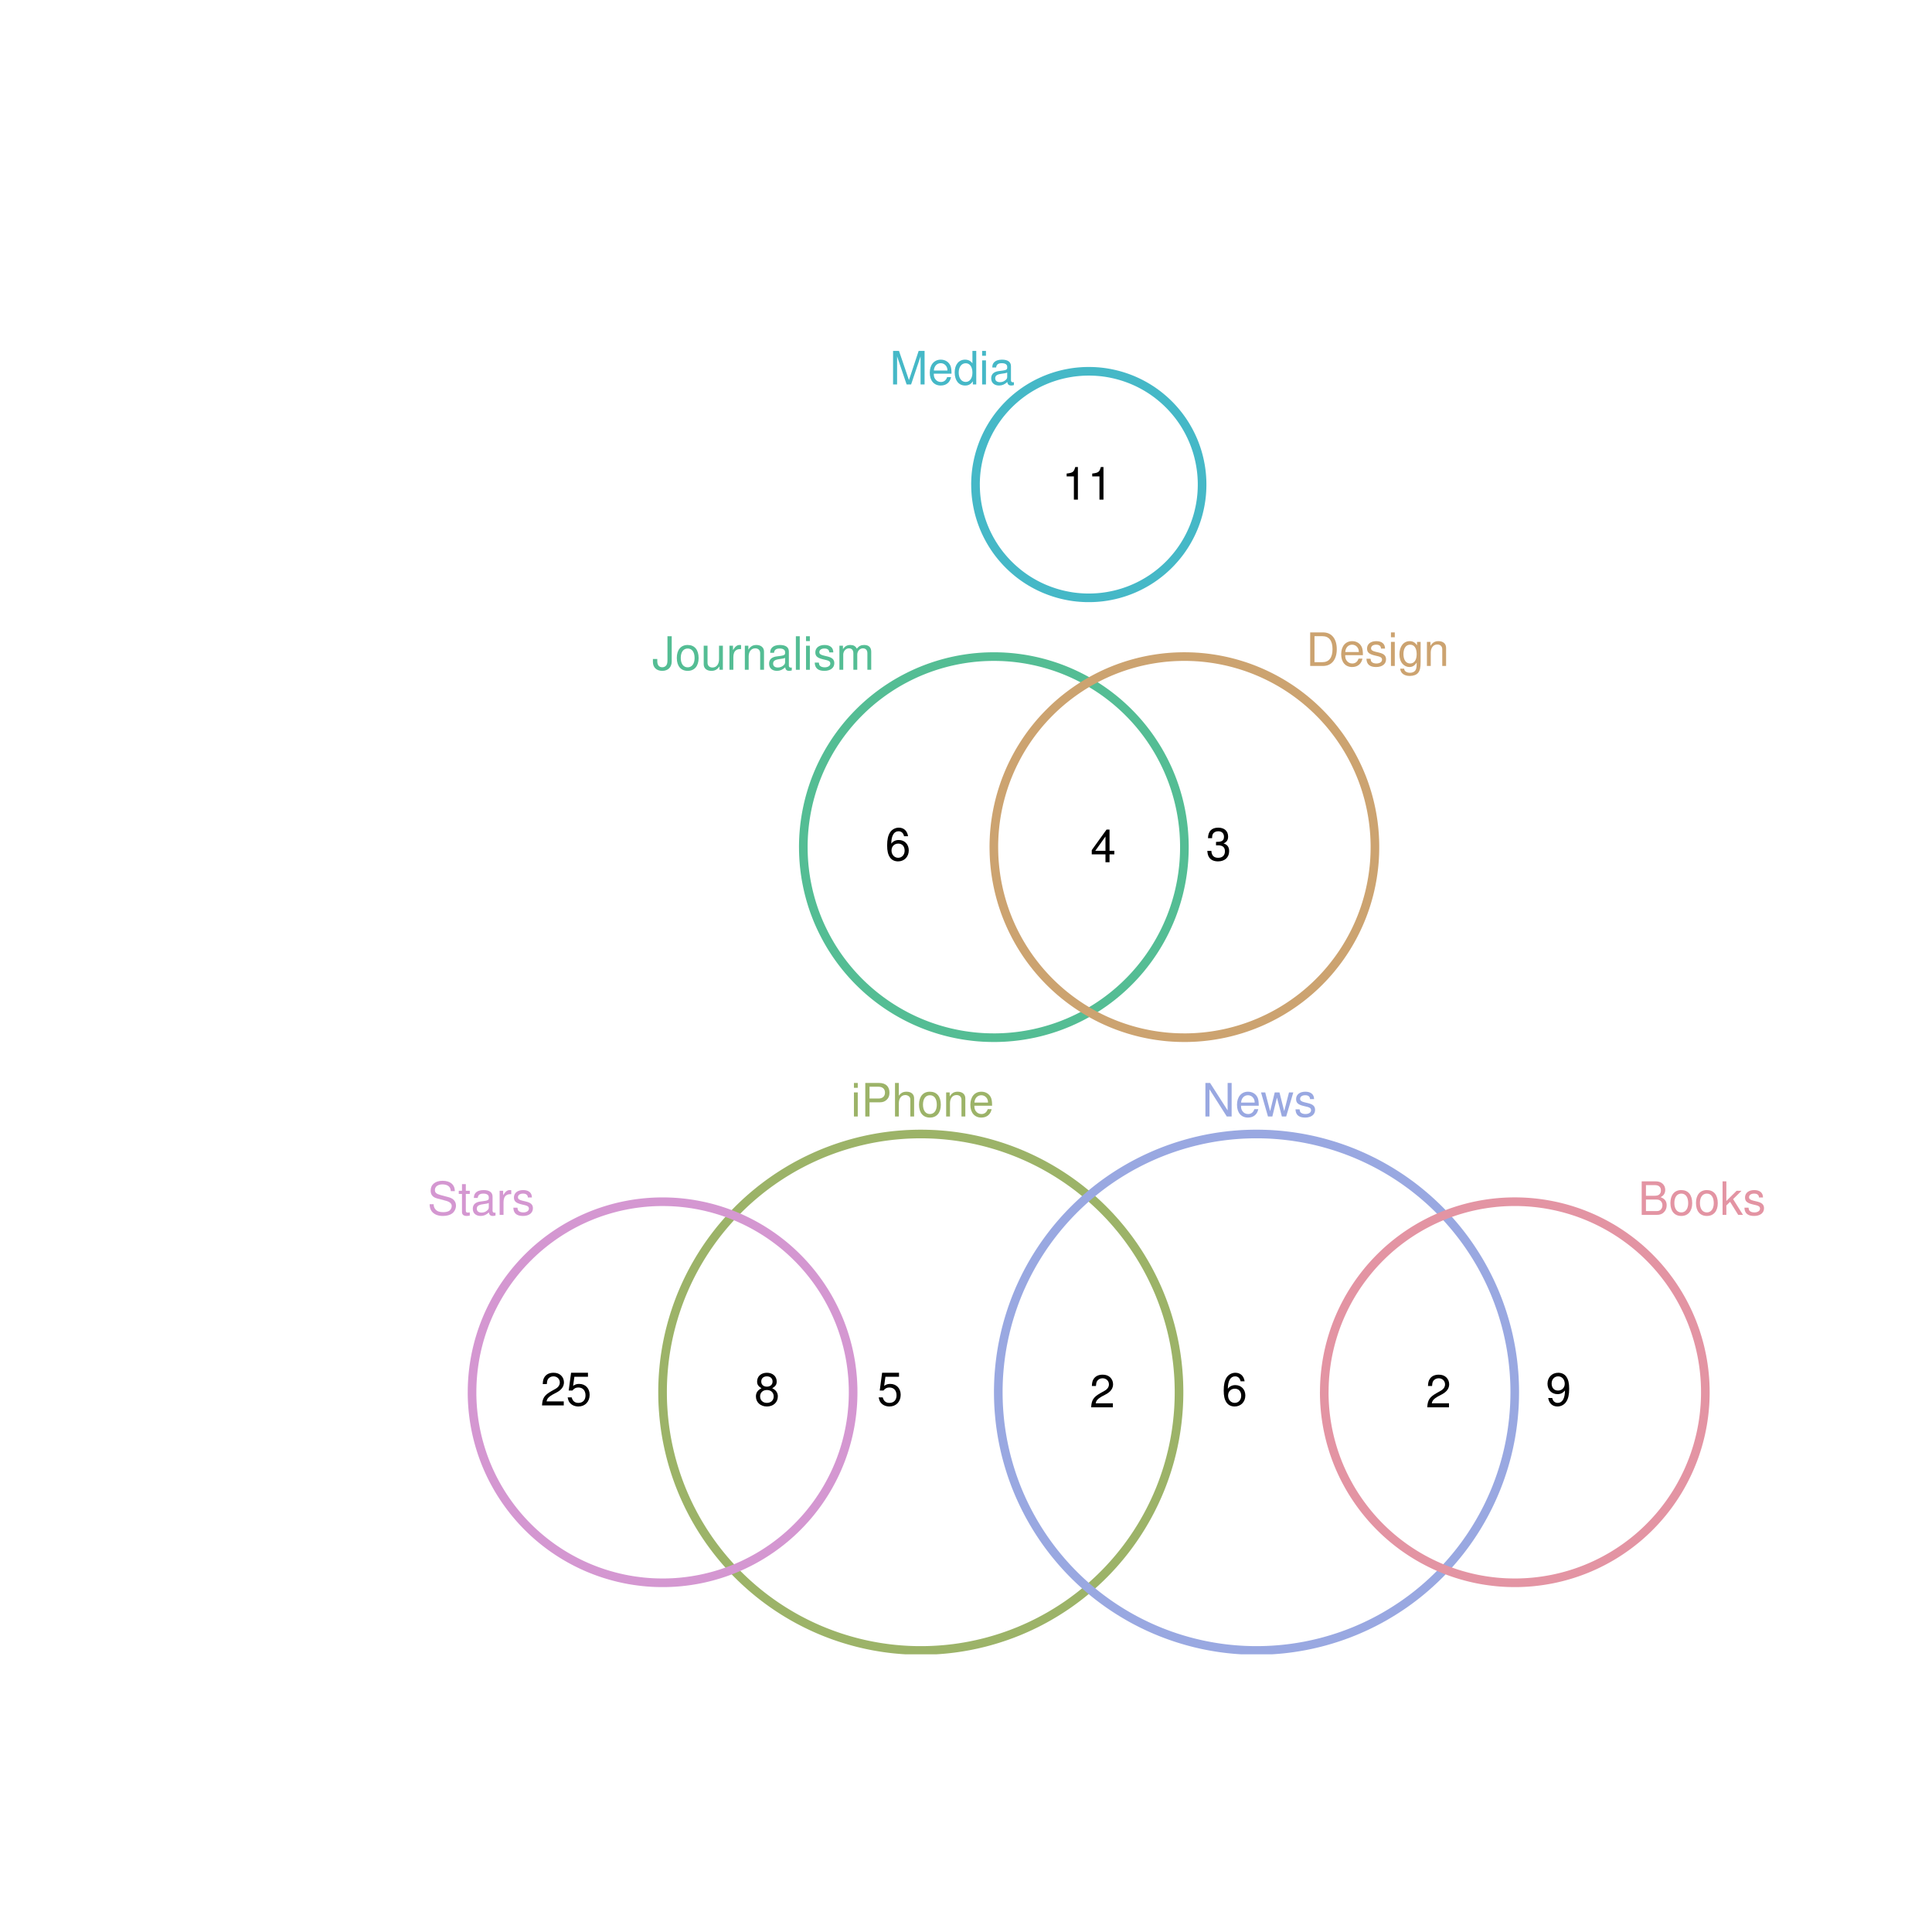 <?xml version="1.0" encoding="UTF-8" standalone="no"?>
<svg
   xmlns:dc="http://purl.org/dc/elements/1.1/"
   xmlns:cc="http://creativecommons.org/ns#"
   xmlns:rdf="http://www.w3.org/1999/02/22-rdf-syntax-ns#"
   xmlns:svg="http://www.w3.org/2000/svg"
   xmlns="http://www.w3.org/2000/svg"
   xmlns:xlink="http://www.w3.org/1999/xlink"
   xmlns:sodipodi="http://sodipodi.sourceforge.net/DTD/sodipodi-0.dtd"
   xmlns:inkscape="http://www.inkscape.org/namespaces/inkscape"
   width="504pt"
   height="504pt"
   viewBox="0 0 504 504"
   version="1.1"
   id="svg2"
   inkscape:version="0.91 r13725"
   sodipodi:docname="q31.zones.zones-icircles.svg">
  <sodipodi:namedview
     pagecolor="#ffffff"
     bordercolor="#666666"
     borderopacity="1"
     objecttolerance="10"
     gridtolerance="10"
     guidetolerance="10"
     inkscape:pageopacity="0"
     inkscape:pageshadow="2"
     inkscape:window-width="1920"
     inkscape:window-height="1016"
     id="namedview275"
     showgrid="false"
     inkscape:zoom="1.0595378"
     inkscape:cx="379.4857"
     inkscape:cy="254.06168"
     inkscape:window-x="0"
     inkscape:window-y="27"
     inkscape:window-maximized="1"
     inkscape:current-layer="svg2" />
  <defs
     id="defs4">
    <g
       id="g6">
      <symbol
         overflow="visible"
         id="glyph0-0">
        <path
           style="stroke:none;"
           d=""
           id="path9" />
      </symbol>
      <symbol
         overflow="visible"
         id="glyph0-1">
        <path
           style="stroke:none;"
           d="M 1.797 -6.281 L 0.797 -6.281 L 0.797 0 L 1.797 0 Z M 1.797 -8.75 L 0.797 -8.75 L 0.797 -7.484 L 1.797 -7.484 Z M 1.797 -8.75 "
           id="path12" />
      </symbol>
      <symbol
         overflow="visible"
         id="glyph0-2">
        <path
           style="stroke:none;"
           d="M 2.203 -3.703 L 4.953 -3.703 C 5.641 -3.703 6.188 -3.906 6.641 -4.328 C 7.172 -4.812 7.406 -5.375 7.406 -6.188 C 7.406 -7.828 6.438 -8.75 4.703 -8.75 L 1.094 -8.75 L 1.094 0 L 2.203 0 Z M 2.203 -4.688 L 2.203 -7.766 L 4.531 -7.766 C 5.609 -7.766 6.234 -7.188 6.234 -6.234 C 6.234 -5.266 5.609 -4.688 4.531 -4.688 Z M 2.203 -4.688 "
           id="path15" />
      </symbol>
      <symbol
         overflow="visible"
         id="glyph0-3">
        <path
           style="stroke:none;"
           d="M 0.844 -8.75 L 0.844 0 L 1.844 0 L 1.844 -3.469 C 1.844 -4.75 2.516 -5.594 3.547 -5.594 C 3.859 -5.594 4.188 -5.484 4.422 -5.297 C 4.719 -5.094 4.844 -4.797 4.844 -4.359 L 4.844 0 L 5.828 0 L 5.828 -4.75 C 5.828 -5.812 5.078 -6.469 3.859 -6.469 C 2.969 -6.469 2.422 -6.188 1.844 -5.422 L 1.844 -8.75 Z M 0.844 -8.75 "
           id="path18" />
      </symbol>
      <symbol
         overflow="visible"
         id="glyph0-4">
        <path
           style="stroke:none;"
           d="M 3.266 -6.469 C 1.5 -6.469 0.438 -5.203 0.438 -3.094 C 0.438 -0.984 1.484 0.281 3.281 0.281 C 5.047 0.281 6.125 -0.984 6.125 -3.047 C 6.125 -5.219 5.078 -6.469 3.266 -6.469 Z M 3.281 -5.547 C 4.406 -5.547 5.078 -4.625 5.078 -3.062 C 5.078 -1.578 4.375 -0.641 3.281 -0.641 C 2.156 -0.641 1.469 -1.578 1.469 -3.094 C 1.469 -4.609 2.156 -5.547 3.281 -5.547 Z M 3.281 -5.547 "
           id="path21" />
      </symbol>
      <symbol
         overflow="visible"
         id="glyph0-5">
        <path
           style="stroke:none;"
           d="M 0.844 -6.281 L 0.844 0 L 1.844 0 L 1.844 -3.469 C 1.844 -4.75 2.516 -5.594 3.547 -5.594 C 4.344 -5.594 4.844 -5.109 4.844 -4.359 L 4.844 0 L 5.844 0 L 5.844 -4.75 C 5.844 -5.797 5.062 -6.469 3.859 -6.469 C 2.922 -6.469 2.312 -6.109 1.766 -5.234 L 1.766 -6.281 Z M 0.844 -6.281 "
           id="path24" />
      </symbol>
      <symbol
         overflow="visible"
         id="glyph0-6">
        <path
           style="stroke:none;"
           d="M 6.156 -2.812 C 6.156 -3.766 6.078 -4.344 5.906 -4.812 C 5.5 -5.844 4.531 -6.469 3.359 -6.469 C 1.609 -6.469 0.484 -5.125 0.484 -3.062 C 0.484 -1 1.578 0.281 3.344 0.281 C 4.781 0.281 5.766 -0.547 6.031 -1.906 L 5.016 -1.906 C 4.734 -1.078 4.172 -0.641 3.375 -0.641 C 2.734 -0.641 2.203 -0.938 1.859 -1.469 C 1.625 -1.828 1.531 -2.188 1.531 -2.812 Z M 1.547 -3.625 C 1.625 -4.781 2.344 -5.547 3.344 -5.547 C 4.328 -5.547 5.094 -4.734 5.094 -3.703 C 5.094 -3.672 5.094 -3.641 5.078 -3.625 Z M 1.547 -3.625 "
           id="path27" />
      </symbol>
      <symbol
         overflow="visible"
         id="glyph0-7">
        <path
           style="stroke:none;"
           d="M 7.75 -8.75 L 6.703 -8.75 L 6.703 -1.594 L 2.125 -8.75 L 0.906 -8.75 L 0.906 0 L 1.969 0 L 1.969 -7.094 L 6.484 0 L 7.75 0 Z M 7.75 -8.75 "
           id="path30" />
      </symbol>
      <symbol
         overflow="visible"
         id="glyph0-8">
        <path
           style="stroke:none;"
           d="M 6.641 0 L 8.5 -6.281 L 7.375 -6.281 L 6.125 -1.391 L 4.891 -6.281 L 3.656 -6.281 L 2.453 -1.391 L 1.172 -6.281 L 0.078 -6.281 L 1.891 0 L 3.031 0 L 4.234 -4.938 L 5.516 0 Z M 6.641 0 "
           id="path33" />
      </symbol>
      <symbol
         overflow="visible"
         id="glyph0-9">
        <path
           style="stroke:none;"
           d="M 5.25 -4.531 C 5.25 -5.766 4.422 -6.469 2.969 -6.469 C 1.516 -6.469 0.562 -5.719 0.562 -4.547 C 0.562 -3.562 1.062 -3.094 2.562 -2.734 L 3.484 -2.516 C 4.188 -2.344 4.469 -2.094 4.469 -1.625 C 4.469 -1.047 3.875 -0.641 3 -0.641 C 2.453 -0.641 2 -0.797 1.75 -1.062 C 1.594 -1.25 1.531 -1.422 1.469 -1.875 L 0.406 -1.875 C 0.453 -0.422 1.266 0.281 2.922 0.281 C 4.5 0.281 5.516 -0.5 5.516 -1.719 C 5.516 -2.656 4.984 -3.172 3.734 -3.469 L 2.766 -3.703 C 1.953 -3.891 1.609 -4.156 1.609 -4.594 C 1.609 -5.172 2.125 -5.547 2.938 -5.547 C 3.75 -5.547 4.172 -5.203 4.203 -4.531 Z M 5.25 -4.531 "
           id="path36" />
      </symbol>
      <symbol
         overflow="visible"
         id="glyph0-10">
        <path
           style="stroke:none;"
           d="M 7.156 -6.188 C 7.141 -7.891 5.969 -8.891 3.953 -8.891 C 2.031 -8.891 0.844 -7.906 0.844 -6.328 C 0.844 -5.25 1.406 -4.578 2.562 -4.281 L 4.734 -3.703 C 5.828 -3.422 6.344 -2.969 6.344 -2.297 C 6.344 -1.828 6.078 -1.344 5.719 -1.078 C 5.359 -0.844 4.812 -0.703 4.109 -0.703 C 3.156 -0.703 2.516 -0.938 2.094 -1.438 C 1.766 -1.828 1.625 -2.25 1.625 -2.781 L 0.578 -2.781 C 0.594 -1.984 0.75 -1.453 1.094 -0.969 C 1.688 -0.156 2.703 0.281 4.031 0.281 C 5.078 0.281 5.922 0.031 6.484 -0.391 C 7.078 -0.859 7.453 -1.641 7.453 -2.406 C 7.453 -3.484 6.781 -4.266 5.594 -4.594 L 3.391 -5.188 C 2.344 -5.469 1.953 -5.812 1.953 -6.484 C 1.953 -7.375 2.734 -7.953 3.906 -7.953 C 5.297 -7.953 6.078 -7.312 6.094 -6.188 Z M 7.156 -6.188 "
           id="path39" />
      </symbol>
      <symbol
         overflow="visible"
         id="glyph0-11">
        <path
           style="stroke:none;"
           d="M 3.047 -6.281 L 2.016 -6.281 L 2.016 -8.016 L 1.016 -8.016 L 1.016 -6.281 L 0.172 -6.281 L 0.172 -5.469 L 1.016 -5.469 L 1.016 -0.719 C 1.016 -0.078 1.453 0.281 2.234 0.281 C 2.469 0.281 2.719 0.25 3.047 0.188 L 3.047 -0.641 C 2.922 -0.609 2.766 -0.594 2.562 -0.594 C 2.141 -0.594 2.016 -0.719 2.016 -1.156 L 2.016 -5.469 L 3.047 -5.469 Z M 3.047 -6.281 "
           id="path42" />
      </symbol>
      <symbol
         overflow="visible"
         id="glyph0-12">
        <path
           style="stroke:none;"
           d="M 6.422 -0.594 C 6.312 -0.562 6.266 -0.562 6.203 -0.562 C 5.859 -0.562 5.656 -0.75 5.656 -1.062 L 5.656 -4.75 C 5.656 -5.875 4.844 -6.469 3.297 -6.469 C 2.391 -6.469 1.625 -6.203 1.219 -5.734 C 0.922 -5.406 0.797 -5.047 0.781 -4.422 L 1.781 -4.422 C 1.875 -5.203 2.328 -5.547 3.266 -5.547 C 4.156 -5.547 4.672 -5.203 4.672 -4.609 L 4.672 -4.344 C 4.672 -3.922 4.422 -3.75 3.625 -3.641 C 2.203 -3.469 1.984 -3.422 1.609 -3.266 C 0.875 -2.969 0.5 -2.406 0.5 -1.578 C 0.5 -0.438 1.297 0.281 2.562 0.281 C 3.359 0.281 4 0 4.703 -0.641 C 4.781 -0.016 5.094 0.281 5.734 0.281 C 5.938 0.281 6.094 0.25 6.422 0.172 Z M 4.672 -1.984 C 4.672 -1.641 4.578 -1.438 4.266 -1.156 C 3.859 -0.797 3.375 -0.594 2.781 -0.594 C 2 -0.594 1.547 -0.969 1.547 -1.609 C 1.547 -2.266 1.984 -2.609 3.062 -2.766 C 4.109 -2.906 4.328 -2.953 4.672 -3.109 Z M 4.672 -1.984 "
           id="path45" />
      </symbol>
      <symbol
         overflow="visible"
         id="glyph0-13">
        <path
           style="stroke:none;"
           d="M 0.828 -6.281 L 0.828 0 L 1.844 0 L 1.844 -3.266 C 1.844 -4.156 2.062 -4.75 2.547 -5.094 C 2.859 -5.328 3.156 -5.406 3.859 -5.406 L 3.859 -6.438 C 3.688 -6.453 3.594 -6.469 3.469 -6.469 C 2.812 -6.469 2.328 -6.078 1.75 -5.141 L 1.75 -6.281 Z M 0.828 -6.281 "
           id="path48" />
      </symbol>
      <symbol
         overflow="visible"
         id="glyph0-14">
        <path
           style="stroke:none;"
           d="M 4 -8.75 L 4 -2.594 C 4 -1.891 3.922 -1.5 3.719 -1.203 C 3.5 -0.859 3.094 -0.656 2.656 -0.656 C 1.812 -0.656 1.344 -1.219 1.344 -2.25 L 1.344 -2.812 L 0.203 -2.812 L 0.203 -2.047 C 0.203 -0.625 1.141 0.281 2.641 0.281 C 4.156 0.281 5.109 -0.672 5.109 -2.188 L 5.109 -8.75 Z M 4 -8.75 "
           id="path51" />
      </symbol>
      <symbol
         overflow="visible"
         id="glyph0-15">
        <path
           style="stroke:none;"
           d="M 5.781 0 L 5.781 -6.281 L 4.781 -6.281 L 4.781 -2.719 C 4.781 -1.438 4.109 -0.594 3.078 -0.594 C 2.281 -0.594 1.781 -1.078 1.781 -1.844 L 1.781 -6.281 L 0.781 -6.281 L 0.781 -1.438 C 0.781 -0.391 1.562 0.281 2.781 0.281 C 3.703 0.281 4.297 -0.047 4.891 -0.875 L 4.891 0 Z M 5.781 0 "
           id="path54" />
      </symbol>
      <symbol
         overflow="visible"
         id="glyph0-16">
        <path
           style="stroke:none;"
           d="M 1.828 -8.75 L 0.812 -8.75 L 0.812 0 L 1.828 0 Z M 1.828 -8.75 "
           id="path57" />
      </symbol>
      <symbol
         overflow="visible"
         id="glyph0-17">
        <path
           style="stroke:none;"
           d="M 0.844 -6.281 L 0.844 0 L 1.844 0 L 1.844 -3.953 C 1.844 -4.859 2.516 -5.594 3.328 -5.594 C 4.062 -5.594 4.484 -5.141 4.484 -4.328 L 4.484 0 L 5.5 0 L 5.5 -3.953 C 5.5 -4.859 6.156 -5.594 6.969 -5.594 C 7.703 -5.594 8.141 -5.125 8.141 -4.328 L 8.141 0 L 9.141 0 L 9.141 -4.719 C 9.141 -5.844 8.5 -6.469 7.312 -6.469 C 6.484 -6.469 5.969 -6.219 5.391 -5.516 C 5.016 -6.188 4.516 -6.469 3.703 -6.469 C 2.859 -6.469 2.297 -6.156 1.766 -5.406 L 1.766 -6.281 Z M 0.844 -6.281 "
           id="path60" />
      </symbol>
      <symbol
         overflow="visible"
         id="glyph0-18">
        <path
           style="stroke:none;"
           d="M 1.062 0 L 4.438 0 C 6.641 0 8 -1.656 8 -4.375 C 8 -7.094 6.656 -8.75 4.438 -8.75 L 1.062 -8.75 Z M 2.188 -0.984 L 2.188 -7.766 L 4.25 -7.766 C 5.969 -7.766 6.891 -6.594 6.891 -4.375 C 6.891 -2.156 5.969 -0.984 4.25 -0.984 Z M 2.188 -0.984 "
           id="path63" />
      </symbol>
      <symbol
         overflow="visible"
         id="glyph0-19">
        <path
           style="stroke:none;"
           d="M 4.938 -6.281 L 4.938 -5.375 C 4.438 -6.125 3.828 -6.469 3.031 -6.469 C 1.422 -6.469 0.344 -5.078 0.344 -3.031 C 0.344 -2 0.625 -1.156 1.141 -0.562 C 1.609 -0.031 2.281 0.281 2.938 0.281 C 3.734 0.281 4.281 -0.062 4.844 -0.859 L 4.844 -0.531 C 4.844 0.328 4.734 0.844 4.484 1.188 C 4.219 1.562 3.703 1.781 3.094 1.781 C 2.641 1.781 2.234 1.656 1.953 1.438 C 1.734 1.266 1.625 1.094 1.578 0.719 L 0.547 0.719 C 0.656 1.906 1.578 2.609 3.062 2.609 C 4 2.609 4.797 2.312 5.203 1.812 C 5.688 1.234 5.875 0.438 5.875 -1.031 L 5.875 -6.281 Z M 3.125 -5.547 C 4.219 -5.547 4.844 -4.625 4.844 -3.062 C 4.844 -1.562 4.203 -0.641 3.141 -0.641 C 2.047 -0.641 1.391 -1.578 1.391 -3.094 C 1.391 -4.609 2.062 -5.547 3.125 -5.547 Z M 3.125 -5.547 "
           id="path66" />
      </symbol>
      <symbol
         overflow="visible"
         id="glyph0-20">
        <path
           style="stroke:none;"
           d="M 0.953 0 L 4.891 0 C 5.719 0 6.344 -0.234 6.797 -0.734 C 7.234 -1.188 7.469 -1.812 7.469 -2.5 C 7.469 -3.547 7 -4.188 5.875 -4.625 C 6.672 -4.984 7.094 -5.641 7.094 -6.531 C 7.094 -7.156 6.859 -7.734 6.391 -8.141 C 5.938 -8.562 5.344 -8.75 4.5 -8.75 L 0.953 -8.75 Z M 2.062 -4.984 L 2.062 -7.766 L 4.219 -7.766 C 4.844 -7.766 5.203 -7.688 5.5 -7.453 C 5.812 -7.219 5.969 -6.859 5.969 -6.375 C 5.969 -5.906 5.812 -5.531 5.5 -5.297 C 5.203 -5.062 4.844 -4.984 4.219 -4.984 Z M 2.062 -0.984 L 2.062 -4 L 4.781 -4 C 5.328 -4 5.688 -3.859 5.953 -3.578 C 6.219 -3.297 6.359 -2.922 6.359 -2.484 C 6.359 -2.062 6.219 -1.688 5.953 -1.406 C 5.688 -1.109 5.328 -0.984 4.781 -0.984 Z M 2.062 -0.984 "
           id="path69" />
      </symbol>
      <symbol
         overflow="visible"
         id="glyph0-21">
        <path
           style="stroke:none;"
           d="M 1.688 -8.75 L 0.703 -8.75 L 0.703 0 L 1.688 0 L 1.688 -2.453 L 2.656 -3.406 L 4.781 0 L 6.031 0 L 3.453 -4.109 L 5.641 -6.281 L 4.359 -6.281 L 1.688 -3.625 Z M 1.688 -8.75 "
           id="path72" />
      </symbol>
      <symbol
         overflow="visible"
         id="glyph0-22">
        <path
           style="stroke:none;"
           d="M 5.609 0 L 8.078 -7.328 L 8.078 0 L 9.125 0 L 9.125 -8.75 L 7.578 -8.75 L 5.047 -1.125 L 2.453 -8.75 L 0.906 -8.75 L 0.906 0 L 1.953 0 L 1.953 -7.328 L 4.438 0 Z M 5.609 0 "
           id="path75" />
      </symbol>
      <symbol
         overflow="visible"
         id="glyph0-23">
        <path
           style="stroke:none;"
           d="M 5.938 -8.75 L 4.938 -8.75 L 4.938 -5.5 C 4.531 -6.125 3.859 -6.469 3.016 -6.469 C 1.375 -6.469 0.312 -5.156 0.312 -3.156 C 0.312 -1.031 1.359 0.281 3.047 0.281 C 3.906 0.281 4.516 -0.047 5.047 -0.828 L 5.047 0 L 5.938 0 Z M 3.188 -5.531 C 4.266 -5.531 4.938 -4.578 4.938 -3.078 C 4.938 -1.625 4.25 -0.656 3.188 -0.656 C 2.094 -0.656 1.359 -1.625 1.359 -3.094 C 1.359 -4.562 2.094 -5.531 3.188 -5.531 Z M 3.188 -5.531 "
           id="path78" />
      </symbol>
      <symbol
         overflow="visible"
         id="glyph0-24">
        <path
           style="stroke:none;"
           d="M 2.656 -3.906 L 3.234 -3.906 C 4.391 -3.906 4.984 -3.391 4.984 -2.359 C 4.984 -1.297 4.328 -0.656 3.234 -0.656 C 2.078 -0.656 1.516 -1.234 1.438 -2.469 L 0.391 -2.469 C 0.438 -1.781 0.547 -1.344 0.75 -0.953 C 1.188 -0.141 2.031 0.281 3.188 0.281 C 4.938 0.281 6.078 -0.766 6.078 -2.375 C 6.078 -3.453 5.656 -4.062 4.625 -4.406 C 5.422 -4.719 5.812 -5.312 5.812 -6.172 C 5.812 -7.625 4.844 -8.516 3.234 -8.516 C 1.516 -8.516 0.594 -7.578 0.562 -5.766 L 1.625 -5.766 C 1.625 -6.281 1.688 -6.562 1.812 -6.828 C 2.047 -7.297 2.578 -7.578 3.234 -7.578 C 4.172 -7.578 4.734 -7.031 4.734 -6.125 C 4.734 -5.531 4.531 -5.172 4.062 -4.984 C 3.766 -4.859 3.391 -4.812 2.656 -4.797 Z M 2.656 -3.906 "
           id="path81" />
      </symbol>
      <symbol
         overflow="visible"
         id="glyph0-25">
        <path
           style="stroke:none;"
           d="M 3.922 -2.047 L 3.922 0 L 4.984 0 L 4.984 -2.047 L 6.234 -2.047 L 6.234 -2.984 L 4.984 -2.984 L 4.984 -8.516 L 4.203 -8.516 L 0.344 -3.156 L 0.344 -2.047 Z M 3.922 -2.984 L 1.266 -2.984 L 3.922 -6.703 Z M 3.922 -2.984 "
           id="path84" />
      </symbol>
      <symbol
         overflow="visible"
         id="glyph0-26">
        <path
           style="stroke:none;"
           d="M 3.109 -6.062 L 3.109 0 L 4.156 0 L 4.156 -8.516 L 3.469 -8.516 C 3.094 -7.203 2.859 -7.016 1.219 -6.812 L 1.219 -6.062 Z M 3.109 -6.062 "
           id="path87" />
      </symbol>
      <symbol
         overflow="visible"
         id="glyph0-27">
        <path
           style="stroke:none;"
           d="M 5.969 -6.281 C 5.766 -7.688 4.859 -8.516 3.562 -8.516 C 2.625 -8.516 1.781 -8.047 1.281 -7.297 C 0.75 -6.469 0.516 -5.422 0.516 -3.875 C 0.516 -2.453 0.734 -1.531 1.234 -0.781 C 1.688 -0.094 2.438 0.281 3.375 0.281 C 4.984 0.281 6.156 -0.922 6.156 -2.594 C 6.156 -4.172 5.078 -5.297 3.547 -5.297 C 2.719 -5.297 2.047 -4.969 1.594 -4.344 C 1.609 -6.422 2.281 -7.578 3.484 -7.578 C 4.234 -7.578 4.75 -7.109 4.922 -6.281 Z M 3.422 -4.359 C 4.438 -4.359 5.078 -3.641 5.078 -2.516 C 5.078 -1.438 4.359 -0.656 3.391 -0.656 C 2.406 -0.656 1.656 -1.469 1.656 -2.562 C 1.656 -3.625 2.375 -4.359 3.422 -4.359 Z M 3.422 -4.359 "
           id="path90" />
      </symbol>
      <symbol
         overflow="visible"
         id="glyph0-28">
        <path
           style="stroke:none;"
           d="M 6.078 -1.047 L 1.594 -1.047 C 1.703 -1.734 2.094 -2.188 3.125 -2.797 L 4.328 -3.438 C 5.516 -4.094 6.125 -4.969 6.125 -6.016 C 6.125 -6.719 5.844 -7.375 5.344 -7.844 C 4.844 -8.297 4.219 -8.516 3.406 -8.516 C 2.328 -8.516 1.531 -8.125 1.062 -7.406 C 0.75 -6.953 0.625 -6.422 0.594 -5.562 L 1.656 -5.562 C 1.688 -6.125 1.766 -6.484 1.906 -6.75 C 2.188 -7.266 2.734 -7.578 3.375 -7.578 C 4.328 -7.578 5.047 -6.906 5.047 -5.984 C 5.047 -5.312 4.656 -4.734 3.906 -4.312 L 2.797 -3.688 C 1.016 -2.672 0.5 -1.875 0.406 0 L 6.078 0 Z M 6.078 -1.047 "
           id="path93" />
      </symbol>
      <symbol
         overflow="visible"
         id="glyph0-29">
        <path
           style="stroke:none;"
           d="M 5.719 -8.516 L 1.312 -8.516 L 0.688 -3.875 L 1.656 -3.875 C 2.141 -4.469 2.562 -4.672 3.219 -4.672 C 4.359 -4.672 5.078 -3.891 5.078 -2.625 C 5.078 -1.406 4.375 -0.656 3.219 -0.656 C 2.297 -0.656 1.734 -1.125 1.469 -2.094 L 0.422 -2.094 C 0.562 -1.391 0.688 -1.062 0.938 -0.75 C 1.422 -0.094 2.281 0.281 3.234 0.281 C 4.953 0.281 6.156 -0.969 6.156 -2.766 C 6.156 -4.453 5.047 -5.609 3.406 -5.609 C 2.812 -5.609 2.328 -5.453 1.844 -5.094 L 2.172 -7.469 L 5.719 -7.469 Z M 5.719 -8.516 "
           id="path96" />
      </symbol>
      <symbol
         overflow="visible"
         id="glyph0-30">
        <path
           style="stroke:none;"
           d="M 4.688 -4.469 C 5.562 -5 5.859 -5.438 5.859 -6.234 C 5.859 -7.578 4.812 -8.516 3.297 -8.516 C 1.797 -8.516 0.75 -7.578 0.75 -6.234 C 0.75 -5.453 1.031 -5.016 1.891 -4.469 C 0.922 -4.016 0.438 -3.297 0.438 -2.359 C 0.438 -0.797 1.625 0.281 3.297 0.281 C 4.984 0.281 6.156 -0.797 6.156 -2.359 C 6.156 -3.297 5.672 -4.016 4.688 -4.469 Z M 3.297 -7.578 C 4.203 -7.578 4.781 -7.047 4.781 -6.219 C 4.781 -5.422 4.188 -4.891 3.297 -4.891 C 2.406 -4.891 1.828 -5.422 1.828 -6.234 C 1.828 -7.047 2.406 -7.578 3.297 -7.578 Z M 3.297 -4.016 C 4.359 -4.016 5.078 -3.344 5.078 -2.344 C 5.078 -1.328 4.359 -0.656 3.281 -0.656 C 2.25 -0.656 1.531 -1.344 1.531 -2.344 C 1.531 -3.344 2.25 -4.016 3.297 -4.016 Z M 3.297 -4.016 "
           id="path99" />
      </symbol>
      <symbol
         overflow="visible"
         id="glyph0-31">
        <path
           style="stroke:none;"
           d="M 0.641 -1.938 C 0.844 -0.547 1.75 0.281 3.047 0.281 C 3.984 0.281 4.844 -0.188 5.328 -0.938 C 5.875 -1.766 6.109 -2.812 6.109 -4.359 C 6.109 -5.781 5.891 -6.703 5.391 -7.453 C 4.922 -8.141 4.172 -8.516 3.234 -8.516 C 1.625 -8.516 0.453 -7.312 0.453 -5.641 C 0.453 -4.062 1.531 -2.938 3.078 -2.938 C 3.875 -2.938 4.469 -3.234 5.016 -3.891 C 5 -1.812 4.328 -0.656 3.125 -0.656 C 2.375 -0.656 1.859 -1.125 1.688 -1.938 Z M 3.234 -7.578 C 4.219 -7.578 4.953 -6.766 4.953 -5.656 C 4.953 -4.625 4.219 -3.875 3.188 -3.875 C 2.172 -3.875 1.531 -4.578 1.531 -5.719 C 1.531 -6.797 2.25 -7.578 3.234 -7.578 Z M 3.234 -7.578 "
           id="path102" />
      </symbol>
    </g>
    <clipPath
       id="clip1">
      <path
         d="M 171 294 L 309 294 L 309 431.559 L 171 431.559 Z M 171 294 "
         id="path105" />
    </clipPath>
    <clipPath
       id="clip2">
      <path
         d="M 259 294 L 397 294 L 397 431.559 L 259 431.559 Z M 259 294 "
         id="path108" />
    </clipPath>
  </defs>
  <g
     style="clip-rule:nonzero"
     id="g113"
     clip-path="url(#clip1)">
    <path
       inkscape:connector-curvature="0"
       id="path115"
       d="m 172.844,363.191 0.004,0.672 0.008,0.676 0.016,0.672 0.023,0.676 0.031,0.672 0.039,0.672 0.043,0.672 0.051,0.672 0.055,0.672 0.066,0.672 0.07,0.668 0.078,0.672 0.082,0.668 0.09,0.668 0.098,0.664 0.105,0.668 0.109,0.664 0.117,0.664 0.125,0.66 0.129,0.66 0.281,1.32 0.152,0.656 0.156,0.656 0.164,0.652 0.168,0.652 0.359,1.297 0.191,0.648 0.195,0.645 0.203,0.641 0.207,0.641 0.215,0.641 0.223,0.633 0.227,0.637 0.234,0.629 0.242,0.633 0.246,0.625 0.254,0.625 0.258,0.621 0.266,0.621 0.273,0.613 0.277,0.617 0.281,0.609 0.293,0.609 0.293,0.605 0.305,0.602 0.309,0.598 0.312,0.598 0.32,0.59 0.324,0.59 0.332,0.586 0.34,0.586 0.344,0.578 0.348,0.574 0.355,0.574 0.359,0.57 0.367,0.562 0.371,0.562 0.379,0.559 0.383,0.555 0.391,0.551 0.395,0.547 0.398,0.539 0.406,0.539 0.41,0.535 0.414,0.531 0.422,0.523 0.426,0.523 0.43,0.516 0.438,0.516 0.441,0.508 0.449,0.504 0.449,0.5 0.457,0.496 0.461,0.488 0.469,0.488 0.469,0.48 0.477,0.477 0.48,0.473 0.977,0.93 0.496,0.457 0.5,0.449 0.504,0.449 0.508,0.441 0.512,0.438 1.039,0.859 0.527,0.422 0.527,0.414 0.535,0.41 0.539,0.406 0.539,0.398 0.547,0.395 0.551,0.391 0.555,0.383 0.555,0.379 0.562,0.371 0.566,0.367 0.566,0.363 0.574,0.355 0.574,0.348 0.582,0.344 0.582,0.34 0.586,0.332 0.59,0.328 0.59,0.32 0.598,0.312 0.598,0.309 0.602,0.305 0.605,0.293 0.609,0.293 0.609,0.285 0.613,0.277 0.617,0.273 0.617,0.266 0.621,0.258 0.625,0.254 0.629,0.246 0.629,0.242 0.629,0.234 0.637,0.23 0.633,0.219 0.641,0.219 0.641,0.207 0.641,0.203 0.645,0.195 0.648,0.191 0.648,0.184 0.648,0.176 0.652,0.172 0.652,0.164 0.656,0.156 0.656,0.152 0.656,0.145 0.66,0.137 0.66,0.129 0.664,0.125 0.664,0.117 0.664,0.113 0.664,0.105 0.668,0.098 0.668,0.09 0.668,0.086 0.668,0.078 0.672,0.07 0.668,0.062 0.672,0.059 0.672,0.051 0.672,0.043 0.672,0.039 0.676,0.031 0.672,0.023 0.672,0.019 0.676,0.008 0.672,0.004 0.676,0 0.672,-0.012 0.676,-0.016 0.672,-0.023 0.672,-0.031 0.672,-0.035 0.676,-0.043 0.672,-0.051 0.668,-0.055 0.672,-0.062 0.672,-0.07 0.668,-0.078 0.668,-0.082 0.668,-0.09 0.668,-0.098 0.664,-0.105 0.664,-0.109 0.664,-0.117 0.664,-0.121 0.66,-0.133 0.66,-0.137 0.656,-0.141 0.656,-0.152 0.656,-0.156 0.656,-0.16 0.648,-0.172 0.652,-0.176 0.648,-0.184 0.645,-0.188 0.648,-0.195 0.641,-0.203 0.641,-0.207 0.641,-0.215 0.633,-0.219 0.637,-0.23 0.633,-0.23 0.629,-0.242 0.625,-0.246 0.625,-0.25 0.621,-0.262 0.621,-0.266 0.617,-0.27 0.613,-0.277 0.609,-0.281 0.609,-0.293 0.605,-0.293 0.602,-0.301 0.602,-0.309 1.188,-0.633 0.59,-0.328 0.586,-0.328 0.586,-0.34 0.578,-0.344 0.578,-0.348 0.57,-0.355 0.57,-0.359 0.566,-0.367 0.562,-0.371 0.559,-0.375 0.555,-0.383 0.551,-0.391 0.543,-0.391 0.543,-0.402 0.539,-0.402 0.535,-0.41 0.531,-0.414 0.527,-0.422 0.52,-0.426 0.52,-0.43 0.512,-0.438 0.512,-0.441 0.504,-0.445 0.5,-0.453 0.496,-0.457 0.488,-0.461 0.488,-0.465 0.48,-0.473 0.477,-0.473 0.473,-0.48 0.469,-0.488 0.461,-0.488 0.457,-0.496 0.453,-0.496 0.449,-0.504 0.441,-0.508 0.438,-0.516 0.434,-0.516 0.426,-0.52 0.422,-0.527 0.418,-0.527 0.41,-0.535 0.406,-0.539 0.398,-0.539 0.395,-0.547 0.391,-0.551 0.383,-0.551 0.379,-0.559 0.375,-0.562 0.367,-0.562 0.719,-1.141 0.348,-0.574 0.344,-0.582 0.34,-0.582 0.332,-0.586 0.328,-0.59 0.32,-0.59 0.316,-0.598 0.309,-0.598 0.301,-0.602 0.297,-0.605 0.293,-0.605 0.285,-0.613 0.277,-0.613 0.273,-0.613 0.266,-0.621 0.262,-0.621 0.254,-0.621 0.246,-0.629 0.242,-0.629 0.234,-0.629 0.23,-0.637 0.223,-0.633 0.215,-0.641 0.211,-0.641 0.203,-0.641 0.195,-0.645 0.191,-0.645 0.184,-0.648 0.18,-0.652 0.168,-0.652 0.164,-0.652 0.16,-0.652 0.152,-0.66 0.145,-0.656 0.137,-0.66 0.133,-0.66 0.125,-0.66 0.117,-0.664 0.113,-0.664 0.105,-0.668 0.098,-0.664 0.09,-0.668 0.086,-0.668 0.078,-0.668 0.07,-0.672 0.066,-0.672 0.059,-0.668 0.051,-0.672 0.047,-0.672 0.035,-0.676 0.031,-0.672 0.027,-0.672 0.016,-0.676 0.012,-0.672 0.004,-0.672 0,-0.676 -0.012,-0.672 -0.016,-0.676 -0.019,-0.672 -0.031,-0.672 -0.035,-0.676 -0.043,-0.672 -0.051,-0.672 -0.055,-0.672 -0.062,-0.668 -0.07,-0.672 -0.074,-0.668 -0.086,-0.668 -0.09,-0.668 -0.094,-0.668 -0.105,-0.664 -0.109,-0.668 -0.113,-0.664 -0.125,-0.66 -0.129,-0.66 -0.137,-0.66 -0.141,-0.66 -0.305,-1.312 -0.164,-0.652 -0.168,-0.652 -0.176,-0.652 -0.184,-0.648 -0.188,-0.645 -0.195,-0.645 -0.199,-0.645 -0.422,-1.281 -0.223,-0.633 -0.227,-0.637 -0.234,-0.633 -0.238,-0.629 -0.246,-0.625 -0.25,-0.625 -0.258,-0.625 -0.266,-0.617 -0.27,-0.617 -0.277,-0.613 -0.285,-0.613 -0.289,-0.609 -0.293,-0.605 -0.301,-0.602 -0.309,-0.602 -0.312,-0.594 -0.32,-0.594 -0.324,-0.59 -0.332,-0.586 -0.336,-0.586 -0.344,-0.578 -0.348,-0.578 -0.352,-0.574 -0.359,-0.566 -0.367,-0.566 -0.371,-0.562 -0.375,-0.559 -0.383,-0.555 -0.391,-0.551 -0.391,-0.547 -0.398,-0.543 -0.406,-0.539 -0.41,-0.535 -0.414,-0.531 -0.418,-0.527 -0.426,-0.523 -0.867,-1.031 -0.441,-0.508 -0.445,-0.508 -0.453,-0.5 -0.453,-0.496 -0.461,-0.488 -0.469,-0.488 -0.469,-0.48 -0.477,-0.48 -0.48,-0.473 -0.484,-0.465 -0.488,-0.465 -0.496,-0.457 -0.496,-0.453 -0.504,-0.449 -0.508,-0.441 -0.512,-0.438 -0.516,-0.434 -0.523,-0.426 -0.523,-0.422 -0.527,-0.418 -0.535,-0.414 -0.539,-0.406 -0.539,-0.398 -0.547,-0.395 -0.547,-0.391 -0.555,-0.387 -0.559,-0.379 -0.559,-0.371 -0.566,-0.367 -0.566,-0.363 -0.57,-0.355 -0.578,-0.352 -0.578,-0.344 -0.582,-0.34 -0.586,-0.332 -0.59,-0.328 -0.59,-0.324 -0.594,-0.312 -0.602,-0.312 -0.602,-0.301 -0.602,-0.297 -0.609,-0.293 -0.609,-0.285 -0.613,-0.281 -1.234,-0.539 -0.621,-0.262 -0.625,-0.254 -0.625,-0.246 -0.629,-0.242 -0.633,-0.238 -0.633,-0.227 -0.633,-0.223 -0.641,-0.219 -0.641,-0.211 -0.641,-0.203 -0.645,-0.195 -0.645,-0.191 -0.648,-0.184 -0.648,-0.18 -0.652,-0.172 -0.652,-0.164 -0.656,-0.16 -0.656,-0.152 -0.66,-0.145 -0.656,-0.137 -0.66,-0.133 -0.664,-0.125 -0.664,-0.121 -0.664,-0.109 -0.664,-0.105 -0.668,-0.102 -0.664,-0.09 -0.668,-0.086 -0.672,-0.078 -0.668,-0.074 -0.672,-0.066 -0.672,-0.059 -0.672,-0.051 -0.672,-0.047 -0.672,-0.039 -0.672,-0.031 -0.672,-0.023 -0.676,-0.019 -0.672,-0.012 -0.676,-0.004 -0.672,0 -0.676,0.008 -0.672,0.016 -0.672,0.023 -0.676,0.027 -0.672,0.035 -0.672,0.043 -0.672,0.051 -0.672,0.055 -0.672,0.062 -0.668,0.066 -0.672,0.078 -0.668,0.082 -0.668,0.09 -0.664,0.094 -0.668,0.102 -0.664,0.109 -0.664,0.117 -0.664,0.121 -0.66,0.129 -0.66,0.137 -0.656,0.141 -0.66,0.152 -0.652,0.152 -0.656,0.164 -0.652,0.168 -0.648,0.176 -0.648,0.18 -0.648,0.188 -0.645,0.195 -0.645,0.199 -0.641,0.207 -0.641,0.215 -0.637,0.219 -0.633,0.227 -0.633,0.234 -0.629,0.238 -0.629,0.246 -0.625,0.25 -0.621,0.258 -0.621,0.266 -0.617,0.27 -0.613,0.277 -0.613,0.281 -0.605,0.289 -0.609,0.293 -0.602,0.301 -0.598,0.309 -0.598,0.312 -0.594,0.316 -0.59,0.324 -0.59,0.332 -0.582,0.336 -0.582,0.344 -0.574,0.348 -0.574,0.352 -0.57,0.359 -0.566,0.367 -0.562,0.367 -0.559,0.379 -0.555,0.383 -0.551,0.387 -0.547,0.391 -0.543,0.398 -0.539,0.406 -0.535,0.406 -0.531,0.414 -0.527,0.422 -0.523,0.426 -0.52,0.43 -0.512,0.434 -0.512,0.441 -0.504,0.445 -0.504,0.449 -0.496,0.457 -0.488,0.461 -0.488,0.465 -0.484,0.469 -0.477,0.477 -0.473,0.48 -0.469,0.484 -0.461,0.488 -0.461,0.496 -0.453,0.496 -0.449,0.504 -0.441,0.508 -0.438,0.512 -0.434,0.516 -0.43,0.52 -0.422,0.523 -0.418,0.531 -0.41,0.531 -0.406,0.539 -0.402,0.539 -0.395,0.547 -0.391,0.547 -0.387,0.555 -0.379,0.555 -0.375,0.562 -0.367,0.562 -0.363,0.57 -0.355,0.57 -0.352,0.574 -0.344,0.578 -0.34,0.582 -0.336,0.586 -0.328,0.59 -0.32,0.59 -0.316,0.594 -0.309,0.598 -0.305,0.602 -0.297,0.605 -0.293,0.605 -0.285,0.613 -0.281,0.613 -0.273,0.613 -0.266,0.617 -0.262,0.621 -0.258,0.625 -0.246,0.625 -0.242,0.629 -0.238,0.633 -0.23,0.633 -0.223,0.637 -0.215,0.637 -0.211,0.641 -0.207,0.641 -0.195,0.645 -0.191,0.645 -0.188,0.648 -0.176,0.648 -0.172,0.652 -0.168,0.652 -0.16,0.656 -0.152,0.656 -0.145,0.656 -0.141,0.66 -0.258,1.32 -0.117,0.664 -0.113,0.664 -0.105,0.664 -0.102,0.668 -0.094,0.668 -0.086,0.668 -0.078,0.668 -0.074,0.672 -0.062,0.668 -0.062,0.672 -0.051,0.672 -0.047,0.672 -0.039,0.672 -0.031,0.672 -0.027,0.676 -0.019,0.672 -0.012,0.676 -0.004,0.672 0,0.215"
       style="fill:none;stroke:#9cb368;stroke-width:2.25;stroke-linecap:round;stroke-linejoin:round;stroke-miterlimit:10;stroke-opacity:1" />
  </g>
  <g
     id="g117"
     style="fill:#9cb368;fill-opacity:1"
     transform="translate(81.6,-8)">
    <use
       height="100%"
       width="100%"
       id="use119"
       y="299.26"
       x="140.367"
       xlink:href="#glyph0-1" />
    <use
       height="100%"
       width="100%"
       id="use121"
       y="299.26"
       x="143.031"
       xlink:href="#glyph0-2" />
    <use
       height="100%"
       width="100%"
       id="use123"
       y="299.26"
       x="151.035"
       xlink:href="#glyph0-3" />
    <use
       height="100%"
       width="100%"
       id="use125"
       y="299.26"
       x="157.707"
       xlink:href="#glyph0-4" />
    <use
       height="100%"
       width="100%"
       id="use127"
       y="299.26"
       x="164.379"
       xlink:href="#glyph0-5" />
    <use
       height="100%"
       width="100%"
       id="use129"
       y="299.26"
       x="171.051"
       xlink:href="#glyph0-6" />
  </g>
  <g
     style="clip-rule:nonzero"
     id="g131"
     clip-path="url(#clip2)">
    <path
       inkscape:connector-curvature="0"
       id="path133"
       d="m 260.422,363.191 0.004,0.672 0.008,0.676 0.019,0.672 0.023,0.676 0.027,0.672 0.039,0.672 0.043,0.672 0.051,0.672 0.059,0.672 0.062,0.672 0.07,0.668 0.078,0.672 0.082,0.668 0.094,0.668 0.098,0.664 0.102,0.668 0.113,0.664 0.117,0.664 0.121,0.66 0.133,0.66 0.137,0.66 0.145,0.66 0.148,0.656 0.156,0.656 0.164,0.652 0.172,0.652 0.176,0.648 0.184,0.648 0.188,0.648 0.195,0.645 0.203,0.641 0.207,0.641 0.215,0.641 0.223,0.633 0.23,0.637 0.23,0.629 0.242,0.633 0.246,0.625 0.254,0.625 0.258,0.621 0.266,0.621 0.273,0.613 0.277,0.617 0.285,0.609 0.289,0.609 0.297,0.605 0.301,0.602 0.309,0.598 0.312,0.598 0.32,0.59 0.328,0.59 0.332,0.586 0.336,0.586 0.344,0.578 0.348,0.574 0.355,0.574 0.363,0.57 0.363,0.562 0.375,0.562 0.375,0.559 0.383,0.555 0.391,0.551 0.395,0.547 0.398,0.539 0.406,0.539 0.41,0.535 0.414,0.531 0.422,0.523 0.426,0.523 0.867,1.031 0.441,0.508 0.449,0.504 0.449,0.5 0.457,0.496 0.461,0.488 0.469,0.488 0.473,0.48 0.473,0.477 0.484,0.473 0.484,0.465 0.488,0.465 0.496,0.457 0.5,0.449 0.504,0.449 0.508,0.441 0.512,0.438 1.039,0.859 0.527,0.422 0.527,0.414 0.535,0.41 0.539,0.406 0.543,0.398 0.543,0.395 0.551,0.391 0.555,0.383 0.559,0.379 0.559,0.371 0.566,0.367 0.57,0.363 0.57,0.355 0.578,0.348 0.578,0.344 0.582,0.34 0.586,0.332 0.59,0.328 0.594,0.32 0.594,0.312 0.598,0.309 0.602,0.305 0.605,0.293 0.609,0.293 0.609,0.285 0.613,0.277 0.617,0.273 0.621,0.266 0.621,0.258 0.621,0.254 0.629,0.246 0.629,0.242 0.633,0.234 0.633,0.23 1.273,0.438 0.641,0.207 0.641,0.203 0.645,0.195 0.648,0.191 0.648,0.184 0.648,0.176 0.652,0.172 0.652,0.164 0.656,0.156 0.656,0.152 0.66,0.145 0.656,0.137 0.664,0.129 0.66,0.125 0.664,0.117 0.664,0.113 0.664,0.105 0.668,0.098 0.668,0.09 0.668,0.086 0.668,0.078 0.672,0.07 0.668,0.062 0.672,0.059 0.672,0.051 0.672,0.043 0.676,0.039 0.672,0.031 0.672,0.023 0.676,0.019 0.672,0.008 0.676,0.004 0.672,0 0.672,-0.012 0.676,-0.016 0.672,-0.023 0.672,-0.031 0.676,-0.035 0.672,-0.043 0.672,-0.051 0.672,-0.055 0.668,-0.062 0.672,-0.07 0.668,-0.078 0.668,-0.082 0.668,-0.09 0.668,-0.098 0.664,-0.105 0.664,-0.109 0.664,-0.117 0.664,-0.121 0.66,-0.133 0.66,-0.137 0.656,-0.141 0.66,-0.152 0.652,-0.156 0.656,-0.16 0.652,-0.172 0.648,-0.176 0.648,-0.184 0.648,-0.188 0.645,-0.195 0.641,-0.203 0.641,-0.207 0.641,-0.215 0.637,-0.219 1.266,-0.461 0.629,-0.242 0.625,-0.246 0.625,-0.25 0.625,-0.262 0.617,-0.266 0.617,-0.27 0.613,-0.277 0.613,-0.281 1.211,-0.586 0.605,-0.301 0.598,-0.309 0.598,-0.316 0.594,-0.316 0.59,-0.328 0.586,-0.328 0.582,-0.34 0.578,-0.344 0.578,-0.348 0.574,-0.355 0.566,-0.359 0.566,-0.367 0.562,-0.371 0.559,-0.375 0.555,-0.383 0.551,-0.391 0.547,-0.391 0.543,-0.402 0.539,-0.402 0.531,-0.41 0.531,-0.414 0.527,-0.422 0.523,-0.426 0.516,-0.43 0.516,-0.438 0.508,-0.441 0.504,-0.445 0.5,-0.453 0.496,-0.457 0.492,-0.461 0.484,-0.465 0.961,-0.945 0.469,-0.48 0.469,-0.488 0.461,-0.488 0.461,-0.496 0.449,-0.496 0.449,-0.504 0.441,-0.508 0.438,-0.516 0.434,-0.516 0.426,-0.52 0.422,-0.527 0.418,-0.527 0.41,-0.535 0.406,-0.539 0.402,-0.539 0.395,-0.547 0.773,-1.102 0.379,-0.559 0.371,-0.562 0.367,-0.562 0.363,-0.57 0.355,-0.57 0.348,-0.574 0.348,-0.582 0.336,-0.582 0.332,-0.586 0.328,-0.59 0.32,-0.59 0.316,-0.598 0.309,-0.598 0.305,-0.602 0.297,-0.605 0.289,-0.605 0.285,-0.613 0.277,-0.613 0.273,-0.613 0.266,-0.621 0.262,-0.621 0.254,-0.621 0.246,-0.629 0.242,-0.629 0.238,-0.629 0.227,-0.637 0.223,-0.633 0.215,-0.641 0.211,-0.641 0.203,-0.641 0.199,-0.645 0.188,-0.645 0.184,-0.648 0.18,-0.652 0.172,-0.652 0.164,-0.652 0.156,-0.652 0.152,-0.66 0.145,-0.656 0.137,-0.66 0.133,-0.66 0.125,-0.66 0.117,-0.664 0.113,-0.664 0.105,-0.668 0.098,-0.664 0.09,-0.668 0.086,-0.668 0.078,-0.668 0.074,-0.672 0.062,-0.672 0.059,-0.668 0.051,-0.672 0.047,-0.672 0.039,-0.676 0.031,-0.672 0.023,-0.672 0.019,-0.676 0.016,-1.344 -0.004,-0.676 -0.008,-0.672 -0.016,-0.676 -0.023,-0.672 -0.031,-0.672 -0.035,-0.676 -0.043,-0.672 -0.047,-0.672 -0.059,-0.672 -0.062,-0.668 -0.07,-0.672 -0.074,-0.668 -0.082,-0.668 -0.09,-0.668 -0.098,-0.668 -0.102,-0.664 -0.109,-0.668 -0.117,-0.664 -0.125,-0.66 -0.129,-0.66 -0.137,-0.66 -0.141,-0.66 -0.148,-0.656 -0.156,-0.656 -0.164,-0.652 -0.168,-0.652 -0.176,-0.652 -0.184,-0.648 -0.188,-0.645 -0.195,-0.645 -0.199,-0.645 -0.207,-0.641 -0.215,-0.641 -0.223,-0.633 -0.227,-0.637 -0.23,-0.633 -0.242,-0.629 -0.246,-0.625 -0.25,-0.625 -0.258,-0.625 -0.266,-0.617 -0.27,-0.617 -0.277,-0.613 -0.281,-0.613 -0.289,-0.609 -0.297,-0.605 -0.301,-0.602 -0.309,-0.602 -0.312,-0.594 -0.32,-0.594 -0.324,-0.59 -0.328,-0.586 -0.34,-0.586 -0.34,-0.578 -0.352,-0.578 -0.352,-0.574 -0.359,-0.566 -0.367,-0.566 -0.371,-0.562 -0.375,-0.559 -0.383,-0.555 -0.387,-0.551 -0.395,-0.547 -0.398,-0.543 -0.406,-0.539 -0.406,-0.535 -0.418,-0.531 -0.418,-0.527 -0.426,-0.523 -0.43,-0.516 -0.438,-0.516 -0.441,-0.508 -0.445,-0.508 -0.449,-0.5 -0.457,-0.496 -0.461,-0.488 -0.465,-0.488 -0.473,-0.48 -0.477,-0.48 -0.477,-0.473 -0.977,-0.93 -0.492,-0.457 -0.5,-0.453 -0.504,-0.449 -0.508,-0.441 -0.512,-0.438 -0.516,-0.434 -0.52,-0.426 -0.527,-0.422 -0.527,-0.418 -0.535,-0.414 -0.535,-0.406 -0.543,-0.398 -0.547,-0.395 -0.547,-0.391 -0.555,-0.387 -0.555,-0.379 -0.562,-0.371 -0.562,-0.367 -0.57,-0.363 -0.57,-0.355 -0.574,-0.352 -0.582,-0.344 -0.582,-0.34 -0.586,-0.332 -0.586,-0.328 -0.594,-0.324 -0.594,-0.312 -0.598,-0.312 -0.602,-0.301 -0.605,-0.297 -0.609,-0.293 -0.609,-0.285 -0.613,-0.281 -0.613,-0.27 -0.621,-0.27 -0.621,-0.262 -0.625,-0.254 -0.625,-0.246 -0.629,-0.242 -0.629,-0.238 -0.637,-0.227 -0.633,-0.223 -0.641,-0.219 -0.637,-0.211 -0.645,-0.203 -0.645,-0.195 -0.645,-0.191 -0.648,-0.184 -0.648,-0.18 -0.652,-0.172 -0.652,-0.164 -0.656,-0.16 -0.656,-0.152 -0.656,-0.145 -0.66,-0.137 -0.66,-0.133 -0.664,-0.125 -0.66,-0.121 -0.664,-0.109 -0.668,-0.105 -0.664,-0.102 -0.668,-0.09 -0.668,-0.086 -0.672,-0.078 -0.668,-0.074 -0.672,-0.066 -0.668,-0.059 -0.672,-0.051 -0.672,-0.047 -0.676,-0.039 -0.672,-0.031 -0.672,-0.023 -0.676,-0.019 -0.672,-0.012 -0.676,-0.004 -0.672,0 -0.672,0.008 -0.676,0.016 -0.672,0.023 -0.676,0.027 -0.672,0.035 -0.672,0.043 -0.672,0.051 -0.672,0.055 -0.672,0.062 -0.668,0.066 -0.668,0.078 -0.672,0.082 -0.668,0.09 -0.664,0.094 -0.668,0.102 -0.664,0.109 -0.664,0.117 -0.66,0.121 -0.664,0.129 -0.66,0.137 -0.656,0.141 -1.312,0.305 -0.656,0.164 -0.652,0.168 -0.648,0.176 -0.648,0.18 -0.648,0.188 -0.645,0.195 -0.645,0.199 -0.641,0.207 -0.637,0.215 -0.637,0.219 -0.637,0.227 -0.633,0.234 -0.629,0.238 -0.625,0.246 -0.625,0.25 -0.625,0.258 -0.621,0.266 -0.613,0.27 -0.617,0.277 -0.609,0.281 -0.609,0.289 -0.605,0.293 -0.605,0.301 -0.598,0.309 -0.598,0.312 -0.594,0.316 -0.59,0.324 -0.586,0.332 -0.586,0.336 -0.578,0.344 -0.578,0.348 -0.574,0.352 -0.57,0.359 -0.566,0.367 -0.562,0.367 -0.559,0.379 -0.555,0.383 -0.551,0.387 -0.547,0.391 -0.543,0.398 -0.539,0.406 -0.535,0.406 -0.531,0.414 -0.527,0.422 -0.523,0.426 -0.52,0.43 -0.512,0.434 -0.512,0.441 -0.504,0.445 -0.5,0.449 -0.496,0.457 -0.492,0.461 -0.488,0.465 -0.48,0.469 -0.48,0.477 -0.473,0.48 -0.469,0.484 -0.461,0.488 -0.461,0.496 -0.453,0.496 -0.445,0.504 -0.445,0.508 -0.438,0.512 -0.434,0.516 -0.426,0.52 -0.426,0.523 -0.828,1.062 -0.406,0.539 -0.402,0.539 -0.395,0.547 -0.391,0.547 -0.387,0.555 -0.379,0.555 -0.742,1.125 -0.363,0.57 -0.355,0.57 -0.352,0.574 -0.344,0.578 -0.34,0.582 -0.336,0.586 -0.648,1.18 -0.316,0.594 -0.309,0.598 -0.305,0.602 -0.297,0.605 -0.293,0.605 -0.285,0.613 -0.281,0.613 -0.273,0.613 -0.266,0.617 -0.262,0.621 -0.254,0.625 -0.25,0.625 -0.242,0.629 -0.238,0.633 -0.227,0.633 -0.227,0.637 -0.215,0.637 -0.211,0.641 -0.203,0.641 -0.199,0.645 -0.191,0.645 -0.188,0.648 -0.176,0.648 -0.172,0.652 -0.168,0.652 -0.156,0.656 -0.152,0.656 -0.148,0.656 -0.137,0.66 -0.133,0.66 -0.129,0.66 -0.117,0.664 -0.113,0.664 -0.105,0.664 -0.102,0.668 -0.09,0.668 -0.086,0.668 -0.082,0.668 -0.07,0.672 -0.066,0.668 -0.059,0.672 -0.055,0.672 -0.047,0.672 -0.039,0.672 -0.031,0.672 -0.027,0.676 -0.016,0.672 -0.016,0.676 -0.004,0.672 0,0.215"
       style="fill:none;stroke:#99a8e1;stroke-width:2.25;stroke-linecap:round;stroke-linejoin:round;stroke-miterlimit:10;stroke-opacity:1" />
  </g>
  <g
     id="g135"
     style="fill:#99a8e1;fill-opacity:1"
     transform="translate(81.6,-8)">
    <use
       height="100%"
       width="100%"
       id="use137"
       y="299.26"
       x="231.949"
       xlink:href="#glyph0-7" />
    <use
       height="100%"
       width="100%"
       id="use139"
       y="299.26"
       x="240.613"
       xlink:href="#glyph0-6" />
    <use
       height="100%"
       width="100%"
       id="use141"
       y="299.26"
       x="247.285"
       xlink:href="#glyph0-8" />
    <use
       height="100%"
       width="100%"
       id="use143"
       y="299.26"
       x="255.949"
       xlink:href="#glyph0-9" />
  </g>
  <path
     inkscape:connector-curvature="0"
     id="path145"
     d="m 123.141,363.191 0,0.496 0.008,0.5 0.012,0.496 0.039,0.992 0.027,0.496 0.07,0.992 0.043,0.496 0.047,0.492 0.051,0.496 0.059,0.492 0.062,0.496 0.066,0.492 0.07,0.492 0.078,0.488 0.082,0.492 0.086,0.488 0.188,0.977 0.102,0.488 0.105,0.484 0.227,0.969 0.121,0.48 0.125,0.48 0.133,0.48 0.133,0.477 0.141,0.48 0.145,0.473 0.148,0.477 0.156,0.473 0.156,0.469 0.164,0.469 0.168,0.469 0.172,0.465 0.359,0.93 0.188,0.461 0.191,0.457 0.195,0.457 0.199,0.453 0.207,0.453 0.211,0.453 0.211,0.449 0.219,0.445 0.223,0.445 0.227,0.441 0.469,0.875 0.242,0.438 0.242,0.43 0.25,0.434 0.254,0.426 0.258,0.426 0.262,0.422 0.266,0.418 0.27,0.418 0.555,0.828 0.281,0.406 0.289,0.406 0.289,0.402 0.297,0.402 0.297,0.398 0.305,0.391 0.305,0.395 0.312,0.387 0.312,0.383 0.32,0.383 0.32,0.379 0.328,0.375 0.328,0.371 0.332,0.371 0.68,0.727 0.344,0.359 0.348,0.355 0.352,0.352 0.355,0.348 0.355,0.344 0.727,0.68 0.371,0.332 0.371,0.328 0.375,0.328 0.379,0.32 0.383,0.32 0.383,0.316 0.387,0.309 0.391,0.309 0.395,0.301 0.398,0.301 0.398,0.297 0.402,0.289 0.406,0.289 0.41,0.281 0.41,0.277 0.414,0.277 0.418,0.27 0.418,0.266 0.422,0.262 0.426,0.258 0.426,0.254 0.434,0.25 0.43,0.246 0.438,0.242 0.434,0.234 0.441,0.234 0.441,0.227 0.445,0.223 0.445,0.219 0.449,0.215 0.449,0.211 0.906,0.406 0.457,0.195 0.461,0.191 0.461,0.188 0.461,0.18 0.465,0.18 0.465,0.172 0.469,0.168 0.469,0.164 0.469,0.16 0.473,0.156 0.477,0.148 0.473,0.145 0.48,0.141 0.477,0.133 0.48,0.133 0.48,0.125 0.48,0.121 0.484,0.117 0.969,0.219 0.488,0.102 0.977,0.188 0.488,0.086 0.492,0.082 0.488,0.078 0.492,0.07 0.492,0.066 0.492,0.062 0.496,0.059 0.492,0.055 0.496,0.047 0.496,0.043 0.992,0.07 0.496,0.027 0.496,0.023 0.496,0.016 0.496,0.012 0.496,0.008 0.5,0.004 0.496,0 0.496,-0.008 0.496,-0.012 0.496,-0.019 0.5,-0.019 0.496,-0.027 0.496,-0.031 0.492,-0.039 0.496,-0.039 0.496,-0.047 0.492,-0.055 0.496,-0.055 0.492,-0.062 0.492,-0.066 0.492,-0.07 0.492,-0.078 0.488,-0.082 0.492,-0.086 0.488,-0.09 0.488,-0.094 0.484,-0.102 0.488,-0.105 0.484,-0.113 0.48,-0.113 0.484,-0.121 0.48,-0.125 0.48,-0.129 0.953,-0.273 0.477,-0.145 0.477,-0.148 0.473,-0.156 0.469,-0.156 0.469,-0.164 0.469,-0.168 0.469,-0.172 0.461,-0.176 0.465,-0.184 0.461,-0.184 0.457,-0.191 0.457,-0.195 0.457,-0.203 0.453,-0.203 0.449,-0.207 0.449,-0.215 0.445,-0.219 0.445,-0.223 0.441,-0.227 0.441,-0.23 0.438,-0.238 0.434,-0.238 0.434,-0.246 0.43,-0.246 0.43,-0.254 0.426,-0.258 0.422,-0.262 0.422,-0.266 0.414,-0.27 0.414,-0.273 0.414,-0.281 0.41,-0.281 0.406,-0.285 0.402,-0.293 0.398,-0.293 0.398,-0.297 0.395,-0.305 0.391,-0.305 0.391,-0.312 0.383,-0.312 0.383,-0.316 0.379,-0.324 0.375,-0.324 0.742,-0.664 0.367,-0.336 0.359,-0.34 0.359,-0.344 0.355,-0.348 0.352,-0.352 0.695,-0.711 0.34,-0.363 0.336,-0.363 0.336,-0.371 0.328,-0.371 0.328,-0.375 0.324,-0.375 0.633,-0.766 0.312,-0.391 0.609,-0.781 0.301,-0.398 0.293,-0.398 0.293,-0.402 0.285,-0.406 0.285,-0.41 0.277,-0.41 0.277,-0.414 0.539,-0.836 0.262,-0.422 0.258,-0.426 0.254,-0.426 0.25,-0.43 0.246,-0.434 0.238,-0.434 0.238,-0.438 0.234,-0.438 0.227,-0.441 0.223,-0.445 0.219,-0.445 0.215,-0.449 0.211,-0.449 0.207,-0.453 0.199,-0.453 0.195,-0.457 0.195,-0.461 0.188,-0.461 0.18,-0.461 0.18,-0.465 0.172,-0.465 0.172,-0.469 0.164,-0.469 0.16,-0.469 0.305,-0.945 0.145,-0.477 0.141,-0.477 0.133,-0.48 0.133,-0.477 0.125,-0.48 0.121,-0.484 0.117,-0.48 0.113,-0.484 0.105,-0.488 0.102,-0.484 0.098,-0.488 0.094,-0.488 0.086,-0.488 0.082,-0.492 0.078,-0.488 0.141,-0.984 0.062,-0.496 0.059,-0.492 0.051,-0.496 0.047,-0.492 0.043,-0.496 0.039,-0.496 0.035,-0.496 0.027,-0.496 0.023,-0.496 0.031,-0.992 0.008,-0.496 0.004,-0.5 -0.008,-0.992 -0.012,-0.496 -0.019,-0.5 -0.019,-0.496 -0.027,-0.496 -0.031,-0.496 -0.035,-0.496 -0.043,-0.492 -0.047,-0.496 -0.051,-0.496 -0.055,-0.492 -0.062,-0.492 -0.066,-0.492 -0.07,-0.492 -0.074,-0.492 -0.082,-0.492 -0.086,-0.488 -0.09,-0.488 -0.098,-0.488 -0.102,-0.488 -0.102,-0.484 -0.227,-0.969 -0.121,-0.48 -0.125,-0.48 -0.129,-0.48 -0.133,-0.48 -0.141,-0.477 -0.145,-0.477 -0.148,-0.473 -0.152,-0.473 -0.156,-0.473 -0.164,-0.469 -0.168,-0.469 -0.172,-0.465 -0.176,-0.465 -0.18,-0.465 -0.188,-0.461 -0.191,-0.457 -0.195,-0.457 -0.199,-0.457 -0.203,-0.453 -0.422,-0.898 -0.219,-0.449 -0.223,-0.441 -0.227,-0.445 -0.23,-0.438 -0.234,-0.438 -0.242,-0.438 -0.242,-0.434 -0.5,-0.859 -0.258,-0.422 -0.262,-0.426 -0.266,-0.418 -0.27,-0.418 -0.273,-0.414 -0.277,-0.414 -0.281,-0.41 -0.289,-0.406 -0.289,-0.402 -0.293,-0.398 -0.301,-0.398 -0.301,-0.395 -0.305,-0.395 -0.625,-0.773 -0.316,-0.383 -0.324,-0.379 -0.324,-0.375 -0.328,-0.371 -0.332,-0.371 -0.336,-0.363 -0.34,-0.363 -0.344,-0.359 -0.348,-0.355 -0.352,-0.352 -0.355,-0.352 -0.355,-0.344 -0.727,-0.68 -0.367,-0.332 -0.371,-0.332 -0.375,-0.328 -0.758,-0.641 -0.387,-0.316 -0.387,-0.312 -0.391,-0.305 -0.395,-0.305 -0.395,-0.301 -0.398,-0.293 -0.402,-0.293 -0.406,-0.289 -0.82,-0.562 -0.414,-0.277 -0.414,-0.27 -0.844,-0.531 -0.422,-0.258 -0.43,-0.254 -0.43,-0.25 -0.43,-0.246 -0.434,-0.242 -0.438,-0.238 -0.883,-0.461 -0.441,-0.223 -0.445,-0.219 -0.449,-0.215 -0.449,-0.211 -0.453,-0.207 -0.453,-0.199 -0.457,-0.199 -0.461,-0.191 -0.457,-0.188 -0.465,-0.184 -0.461,-0.18 -0.469,-0.172 -0.465,-0.172 -0.469,-0.164 -0.473,-0.16 -0.945,-0.305 -0.477,-0.145 -0.477,-0.141 -0.477,-0.137 -0.48,-0.133 -0.48,-0.125 -0.48,-0.121 -0.484,-0.117 -0.484,-0.113 -0.484,-0.105 -0.488,-0.102 -0.484,-0.098 -0.488,-0.094 -0.492,-0.086 -0.488,-0.086 -0.492,-0.078 -0.984,-0.141 -0.492,-0.062 -0.492,-0.059 -0.496,-0.051 -0.492,-0.051 -0.496,-0.043 -0.496,-0.039 -0.992,-0.062 -0.496,-0.023 -0.992,-0.031 -0.5,-0.008 -0.496,-0.004 -0.496,0 -0.496,0.008 -0.5,0.012 -0.496,0.016 -0.496,0.019 -0.496,0.027 -0.496,0.031 -0.496,0.035 -0.496,0.043 -0.492,0.043 -0.496,0.055 -0.492,0.055 -0.496,0.059 -0.492,0.066 -0.492,0.07 -0.488,0.078 -0.492,0.078 -0.488,0.086 -0.492,0.09 -0.484,0.098 -0.488,0.098 -0.484,0.105 -0.488,0.109 -0.48,0.113 -0.484,0.121 -0.48,0.125 -0.48,0.129 -0.477,0.133 -0.48,0.141 -0.473,0.141 -0.477,0.148 -0.473,0.152 -0.473,0.16 -0.469,0.16 -0.469,0.168 -0.465,0.172 -0.465,0.176 -0.465,0.18 -0.461,0.188 -0.914,0.383 -0.457,0.199 -0.453,0.207 -0.449,0.207 -0.449,0.211 -0.449,0.219 -0.445,0.223 -0.441,0.227 -0.441,0.23 -0.438,0.234 -0.434,0.238 -0.867,0.492 -0.426,0.254 -0.426,0.258 -0.422,0.258 -0.422,0.266 -0.418,0.27 -0.414,0.273 -0.414,0.277 -0.41,0.281 -0.406,0.289 -0.402,0.289 -0.402,0.293 -0.398,0.297 -0.395,0.301 -0.391,0.309 -0.387,0.309 -0.387,0.312 -0.383,0.32 -0.379,0.32 -0.379,0.324 -0.371,0.328 -0.371,0.332 -0.363,0.336 -0.363,0.34 -0.359,0.344 -0.355,0.348 -0.355,0.352 -0.348,0.352 -0.688,0.719 -0.336,0.363 -0.336,0.371 -0.332,0.371 -0.324,0.371 -0.324,0.379 -0.32,0.379 -0.316,0.387 -0.312,0.387 -0.609,0.781 -0.301,0.398 -0.297,0.398 -0.293,0.402 -0.57,0.812 -0.281,0.41 -0.273,0.414 -0.273,0.418 -0.266,0.418 -0.266,0.422 -0.258,0.422 -0.254,0.43 -0.25,0.43 -0.246,0.43 -0.242,0.434 -0.238,0.438 -0.234,0.438 -0.227,0.441 -0.227,0.445 -0.219,0.445 -0.215,0.449 -0.211,0.449 -0.207,0.453 -0.203,0.453 -0.195,0.457 -0.191,0.457 -0.191,0.461 -0.184,0.461 -0.352,0.93 -0.336,0.938 -0.16,0.469 -0.305,0.945 -0.289,0.953 -0.137,0.477 -0.258,0.961 -0.121,0.48 -0.117,0.484 -0.113,0.484 -0.211,0.969 -0.098,0.488 -0.094,0.488 -0.086,0.488 -0.082,0.492 -0.078,0.492 -0.074,0.488 -0.07,0.492 -0.062,0.496 -0.059,0.492 -0.055,0.492 -0.047,0.496 -0.043,0.496 -0.039,0.496 -0.035,0.496 -0.055,0.992 -0.031,0.992 -0.008,0.496 -0.004,0.5 0,0.156"
     style="fill:none;stroke:#d497d1;stroke-width:2.25;stroke-linecap:round;stroke-linejoin:round;stroke-miterlimit:10;stroke-opacity:1" />
  <g
     id="g147"
     style="fill:#d497d1;fill-opacity:1"
     transform="translate(12.8,0)">
    <use
       height="100%"
       width="100%"
       id="use149"
       y="316.924"
       x="98.699"
       xlink:href="#glyph0-10" />
    <use
       height="100%"
       width="100%"
       id="use151"
       y="316.924"
       x="106.703"
       xlink:href="#glyph0-11" />
    <use
       height="100%"
       width="100%"
       id="use153"
       y="316.924"
       x="110.039"
       xlink:href="#glyph0-12" />
    <use
       height="100%"
       width="100%"
       id="use155"
       y="316.924"
       x="116.711"
       xlink:href="#glyph0-13" />
    <use
       height="100%"
       width="100%"
       id="use157"
       y="316.924"
       x="120.707"
       xlink:href="#glyph0-9" />
  </g>
  <path
     inkscape:connector-curvature="0"
     id="path159"
     d="m 209.562,220.992 0.008,0.992 0.016,0.5 0.016,0.496 0.023,0.496 0.027,0.496 0.031,0.496 0.078,0.992 0.047,0.492 0.055,0.496 0.055,0.492 0.062,0.492 0.066,0.496 0.074,0.488 0.074,0.492 0.082,0.492 0.086,0.488 0.094,0.488 0.098,0.488 0.098,0.484 0.109,0.488 0.109,0.484 0.117,0.484 0.117,0.48 0.258,0.961 0.133,0.477 0.141,0.477 0.145,0.477 0.148,0.477 0.156,0.473 0.156,0.469 0.164,0.469 0.168,0.469 0.352,0.93 0.184,0.465 0.184,0.461 0.191,0.457 0.195,0.457 0.406,0.906 0.211,0.453 0.215,0.449 0.219,0.445 0.223,0.445 0.227,0.441 0.23,0.438 0.477,0.875 0.246,0.43 0.5,0.859 0.258,0.426 0.262,0.422 0.539,0.836 0.273,0.414 0.277,0.414 0.57,0.812 0.586,0.805 0.602,0.789 0.617,0.781 0.633,0.766 0.324,0.379 0.324,0.375 0.328,0.371 0.336,0.371 0.336,0.363 0.34,0.363 0.344,0.359 0.348,0.355 0.352,0.352 0.355,0.348 0.359,0.344 0.359,0.34 0.734,0.672 0.371,0.328 0.375,0.328 0.379,0.32 0.383,0.32 0.383,0.316 0.781,0.617 0.391,0.301 0.398,0.301 0.398,0.293 0.406,0.293 0.402,0.285 0.41,0.285 0.41,0.277 0.414,0.277 0.418,0.27 0.422,0.266 0.422,0.262 0.422,0.258 0.43,0.254 0.43,0.25 0.434,0.246 0.434,0.242 0.875,0.469 0.441,0.227 0.445,0.223 0.445,0.219 0.449,0.215 0.449,0.211 0.453,0.203 0.914,0.398 0.457,0.191 0.461,0.188 0.461,0.18 0.465,0.18 0.465,0.172 0.469,0.168 0.469,0.164 0.473,0.16 0.945,0.305 0.477,0.145 0.477,0.141 0.477,0.133 0.48,0.133 0.48,0.125 0.484,0.121 0.48,0.117 0.484,0.109 0.488,0.105 0.484,0.102 0.488,0.098 0.488,0.094 0.488,0.086 0.492,0.082 0.492,0.078 0.488,0.07 0.492,0.066 0.496,0.062 0.492,0.059 0.496,0.055 0.492,0.047 0.496,0.043 0.992,0.07 0.496,0.027 0.496,0.023 0.496,0.016 0.496,0.012 0.5,0.008 0.496,0.004 0.496,0 0.496,-0.008 0.5,-0.012 0.992,-0.039 0.496,-0.027 0.496,-0.031 0.496,-0.039 0.496,-0.043 0.492,-0.043 0.496,-0.055 0.492,-0.055 0.492,-0.062 0.496,-0.066 0.488,-0.07 0.492,-0.078 0.492,-0.082 0.488,-0.086 0.488,-0.09 0.977,-0.195 0.484,-0.105 0.969,-0.227 0.48,-0.121 0.48,-0.125 0.48,-0.129 0.48,-0.137 0.477,-0.137 0.477,-0.145 0.473,-0.148 0.945,-0.312 0.469,-0.164 0.469,-0.168 0.465,-0.172 0.465,-0.176 0.461,-0.184 0.922,-0.375 0.457,-0.195 0.906,-0.406 0.453,-0.211 0.445,-0.211 0.449,-0.219 0.445,-0.223 0.441,-0.227 0.438,-0.23 0.875,-0.477 0.434,-0.246 0.43,-0.246 0.426,-0.254 0.426,-0.258 0.422,-0.262 0.422,-0.266 0.418,-0.27 0.414,-0.273 0.82,-0.562 0.406,-0.285 0.805,-0.586 0.395,-0.297 0.789,-0.609 0.773,-0.625 0.758,-0.641 0.375,-0.324 0.375,-0.332 0.367,-0.332 0.367,-0.336 0.363,-0.34 0.355,-0.344 0.355,-0.348 0.355,-0.352 0.348,-0.355 0.344,-0.355 0.68,-0.727 0.664,-0.742 0.648,-0.75 0.32,-0.383 0.312,-0.383 0.312,-0.391 0.309,-0.391 0.301,-0.391 0.301,-0.398 0.297,-0.398 0.289,-0.402 0.289,-0.406 0.562,-0.82 0.273,-0.414 0.273,-0.418 0.266,-0.418 0.262,-0.422 0.258,-0.426 0.254,-0.426 0.25,-0.43 0.246,-0.434 0.242,-0.434 0.469,-0.875 0.227,-0.441 0.445,-0.891 0.215,-0.449 0.207,-0.449 0.207,-0.453 0.199,-0.457 0.199,-0.453 0.191,-0.461 0.188,-0.461 0.184,-0.461 0.352,-0.93 0.168,-0.469 0.164,-0.469 0.16,-0.469 0.305,-0.945 0.145,-0.477 0.141,-0.477 0.137,-0.48 0.129,-0.477 0.129,-0.48 0.121,-0.484 0.113,-0.48 0.113,-0.484 0.105,-0.488 0.102,-0.484 0.098,-0.488 0.094,-0.488 0.086,-0.488 0.082,-0.492 0.078,-0.492 0.074,-0.488 0.066,-0.492 0.062,-0.496 0.059,-0.492 0.055,-0.496 0.047,-0.492 0.043,-0.496 0.039,-0.496 0.031,-0.496 0.027,-0.496 0.023,-0.496 0.019,-0.496 0.012,-0.496 0.008,-0.5 0.004,-0.496 0,-0.496 -0.008,-0.496 -0.012,-0.496 -0.016,-0.5 -0.023,-0.496 -0.027,-0.496 -0.031,-0.496 -0.035,-0.496 -0.043,-0.492 -0.043,-0.496 -0.055,-0.496 -0.055,-0.492 -0.062,-0.492 -0.066,-0.496 -0.07,-0.488 -0.074,-0.492 -0.082,-0.492 -0.086,-0.488 -0.09,-0.488 -0.094,-0.488 -0.102,-0.488 -0.105,-0.484 -0.109,-0.484 -0.117,-0.484 -0.117,-0.48 -0.125,-0.484 -0.129,-0.477 -0.137,-0.48 -0.137,-0.477 -0.145,-0.477 -0.148,-0.473 -0.152,-0.473 -0.16,-0.473 -0.328,-0.938 -0.172,-0.465 -0.359,-0.93 -0.188,-0.461 -0.188,-0.457 -0.195,-0.457 -0.199,-0.457 -0.207,-0.453 -0.207,-0.449 -0.215,-0.449 -0.219,-0.449 -0.219,-0.445 -0.227,-0.441 -0.234,-0.438 -0.234,-0.441 -0.238,-0.434 -0.246,-0.434 -0.246,-0.43 -0.254,-0.43 -0.258,-0.422 -0.262,-0.426 -0.266,-0.418 -0.27,-0.418 -0.273,-0.414 -0.277,-0.414 -0.281,-0.41 -0.285,-0.406 -0.586,-0.805 -0.297,-0.395 -0.609,-0.789 -0.309,-0.387 -0.316,-0.387 -0.316,-0.383 -0.32,-0.379 -0.328,-0.375 -0.328,-0.371 -0.332,-0.371 -0.336,-0.363 -0.34,-0.363 -0.344,-0.359 -0.348,-0.355 -0.703,-0.703 -0.359,-0.344 -0.727,-0.68 -0.367,-0.332 -0.371,-0.332 -0.375,-0.328 -0.758,-0.641 -0.387,-0.316 -0.387,-0.312 -0.781,-0.609 -0.398,-0.301 -0.398,-0.297 -0.402,-0.289 -0.406,-0.289 -0.406,-0.285 -0.414,-0.277 -0.41,-0.277 -0.418,-0.27 -0.418,-0.266 -0.422,-0.266 -0.426,-0.258 -0.426,-0.254 -0.43,-0.25 -0.434,-0.246 -0.434,-0.242 -0.438,-0.238 -0.438,-0.23 -0.441,-0.23 -0.445,-0.223 -0.445,-0.219 -0.449,-0.215 -0.449,-0.211 -0.453,-0.207 -0.453,-0.199 -0.457,-0.199 -0.457,-0.191 -0.461,-0.188 -0.461,-0.184 -0.465,-0.18 -0.465,-0.172 -0.469,-0.172 -0.469,-0.164 -0.473,-0.16 -0.469,-0.152 -0.477,-0.152 -0.473,-0.145 -0.477,-0.141 -0.48,-0.137 -0.477,-0.133 -0.484,-0.125 -0.48,-0.121 -0.484,-0.117 -0.484,-0.113 -0.484,-0.105 -0.484,-0.102 -0.488,-0.098 -0.488,-0.094 -0.488,-0.09 -0.492,-0.082 -0.488,-0.078 -0.984,-0.141 -0.496,-0.062 -0.492,-0.059 -0.492,-0.055 -0.496,-0.047 -0.496,-0.043 -0.496,-0.039 -0.992,-0.062 -0.496,-0.023 -0.992,-0.031 -0.496,-0.008 -0.5,-0.004 -0.496,0 -0.496,0.008 -0.496,0.012 -0.496,0.016 -0.5,0.019 -0.496,0.027 -0.496,0.031 -0.496,0.035 -0.492,0.043 -0.496,0.043 -0.496,0.051 -0.984,0.117 -0.492,0.066 -0.492,0.07 -0.984,0.156 -0.488,0.086 -0.488,0.09 -0.488,0.094 -0.488,0.102 -0.484,0.105 -0.484,0.109 -0.484,0.113 -0.484,0.121 -0.48,0.125 -0.48,0.129 -0.477,0.133 -0.477,0.137 -0.477,0.145 -0.477,0.148 -0.473,0.152 -0.469,0.16 -0.473,0.16 -0.465,0.168 -0.469,0.172 -0.465,0.176 -0.461,0.18 -0.922,0.375 -0.457,0.195 -0.457,0.199 -0.453,0.207 -0.449,0.207 -0.449,0.211 -0.449,0.219 -0.441,0.223 -0.445,0.227 -0.438,0.23 -0.441,0.234 -0.434,0.238 -0.434,0.246 -0.43,0.246 -0.43,0.254 -0.426,0.254 -0.422,0.262 -0.422,0.266 -0.418,0.27 -0.414,0.273 -0.41,0.277 -0.41,0.281 -0.406,0.285 -0.406,0.293 -0.398,0.293 -0.398,0.297 -0.395,0.301 -0.395,0.309 -0.387,0.309 -0.387,0.312 -0.383,0.316 -0.379,0.324 -0.375,0.324 -0.375,0.328 -0.367,0.332 -0.367,0.336 -0.363,0.34 -0.359,0.344 -0.355,0.348 -0.703,0.703 -0.344,0.359 -0.34,0.359 -0.34,0.363 -0.336,0.367 -0.328,0.371 -0.328,0.375 -0.324,0.379 -0.32,0.379 -0.625,0.773 -0.309,0.391 -0.305,0.391 -0.301,0.398 -0.293,0.398 -0.293,0.402 -0.289,0.406 -0.285,0.406 -0.277,0.41 -0.277,0.414 -0.273,0.418 -0.266,0.418 -0.523,0.844 -0.254,0.43 -0.25,0.426 -0.246,0.434 -0.242,0.434 -0.238,0.438 -0.23,0.438 -0.23,0.441 -0.445,0.891 -0.215,0.449 -0.211,0.449 -0.207,0.453 -0.199,0.453 -0.199,0.457 -0.191,0.457 -0.188,0.461 -0.184,0.461 -0.18,0.465 -0.176,0.465 -0.168,0.465 -0.164,0.469 -0.16,0.473 -0.156,0.473 -0.152,0.473 -0.145,0.477 -0.141,0.477 -0.137,0.477 -0.133,0.48 -0.25,0.961 -0.117,0.484 -0.113,0.484 -0.105,0.484 -0.102,0.484 -0.098,0.488 -0.094,0.488 -0.09,0.488 -0.082,0.492 -0.078,0.488 -0.074,0.492 -0.133,0.984 -0.059,0.496 -0.051,0.492 -0.051,0.496 -0.043,0.496 -0.039,0.496 -0.035,0.496 -0.027,0.496 -0.023,0.496 -0.019,0.496 -0.016,0.496 -0.008,0.496 -0.004,0.496 0,0.16"
     style="fill:none;stroke:#54bd94;stroke-width:2.25;stroke-linecap:round;stroke-linejoin:round;stroke-miterlimit:10;stroke-opacity:1" />
  <g
     id="g161"
     style="fill:#54bd94;fill-opacity:1">
    <use
       height="100%"
       width="100%"
       id="use163"
       y="174.725"
       x="170.121"
       xlink:href="#glyph0-14" />
    <use
       height="100%"
       width="100%"
       id="use165"
       y="174.725"
       x="176.121"
       xlink:href="#glyph0-4" />
    <use
       height="100%"
       width="100%"
       id="use167"
       y="174.725"
       x="182.793"
       xlink:href="#glyph0-15" />
    <use
       height="100%"
       width="100%"
       id="use169"
       y="174.725"
       x="189.465"
       xlink:href="#glyph0-13" />
    <use
       height="100%"
       width="100%"
       id="use171"
       y="174.725"
       x="193.461"
       xlink:href="#glyph0-5" />
    <use
       height="100%"
       width="100%"
       id="use173"
       y="174.725"
       x="200.133"
       xlink:href="#glyph0-12" />
    <use
       height="100%"
       width="100%"
       id="use175"
       y="174.725"
       x="206.805"
       xlink:href="#glyph0-16" />
    <use
       height="100%"
       width="100%"
       id="use177"
       y="174.725"
       x="209.469"
       xlink:href="#glyph0-1" />
    <use
       height="100%"
       width="100%"
       id="use179"
       y="174.725"
       x="212.133"
       xlink:href="#glyph0-9" />
    <use
       height="100%"
       width="100%"
       id="use181"
       y="174.725"
       x="218.133"
       xlink:href="#glyph0-17" />
  </g>
  <path
     inkscape:connector-curvature="0"
     id="path183"
     d="m 259.266,220.992 0.004,0.496 0.008,0.496 0.012,0.5 0.016,0.496 0.023,0.496 0.027,0.496 0.031,0.496 0.039,0.496 0.043,0.496 0.047,0.492 0.051,0.496 0.117,0.984 0.07,0.496 0.07,0.488 0.156,0.984 0.18,0.977 0.098,0.488 0.102,0.484 0.105,0.488 0.109,0.484 0.117,0.484 0.121,0.48 0.125,0.48 0.129,0.48 0.273,0.953 0.145,0.477 0.152,0.477 0.152,0.473 0.32,0.938 0.168,0.469 0.352,0.93 0.184,0.465 0.184,0.461 0.191,0.457 0.199,0.457 0.199,0.453 0.203,0.453 0.211,0.453 0.215,0.449 0.219,0.445 0.223,0.445 0.227,0.441 0.23,0.438 0.477,0.875 0.246,0.43 0.25,0.43 0.254,0.43 0.258,0.426 0.262,0.422 0.266,0.418 0.27,0.418 0.273,0.414 0.277,0.414 0.57,0.812 0.586,0.805 0.602,0.789 0.617,0.781 0.633,0.766 0.324,0.379 0.324,0.375 0.328,0.371 0.336,0.371 0.336,0.363 0.34,0.363 0.344,0.359 0.348,0.355 0.352,0.352 0.355,0.348 0.359,0.344 0.359,0.34 0.734,0.672 0.371,0.328 0.375,0.328 0.379,0.32 0.383,0.32 0.383,0.316 0.781,0.617 0.789,0.602 0.805,0.586 0.812,0.57 0.828,0.555 0.414,0.27 0.422,0.266 0.422,0.262 0.426,0.258 0.426,0.254 0.43,0.25 0.434,0.246 0.434,0.242 0.875,0.469 0.445,0.227 0.441,0.223 0.445,0.219 0.449,0.215 0.453,0.211 0.449,0.203 0.914,0.398 0.457,0.191 0.461,0.188 0.461,0.18 0.465,0.18 0.469,0.172 0.465,0.168 0.469,0.164 0.473,0.16 0.945,0.305 0.477,0.145 0.477,0.141 0.477,0.133 0.48,0.133 0.48,0.125 0.484,0.121 0.48,0.117 0.484,0.109 0.488,0.105 0.484,0.102 0.488,0.098 0.488,0.094 0.488,0.086 0.492,0.082 0.492,0.078 0.492,0.07 0.492,0.066 0.492,0.062 0.492,0.059 0.496,0.055 0.492,0.047 0.496,0.043 0.992,0.07 0.496,0.027 0.496,0.023 0.496,0.016 0.5,0.012 0.496,0.008 0.496,0.004 0.496,0 0.496,-0.008 0.5,-0.012 0.992,-0.039 0.496,-0.027 0.496,-0.031 0.496,-0.039 0.496,-0.043 0.492,-0.043 0.496,-0.055 0.492,-0.055 0.496,-0.062 0.492,-0.066 0.492,-0.07 0.488,-0.078 0.492,-0.082 0.488,-0.086 0.488,-0.09 0.977,-0.195 0.484,-0.105 0.969,-0.227 0.48,-0.121 0.48,-0.125 0.48,-0.129 0.48,-0.137 0.477,-0.137 0.477,-0.145 0.473,-0.148 0.945,-0.312 0.469,-0.164 0.469,-0.168 0.465,-0.172 0.465,-0.176 0.461,-0.184 0.922,-0.375 0.457,-0.195 0.906,-0.406 0.453,-0.211 0.449,-0.211 0.445,-0.219 0.445,-0.223 0.441,-0.227 0.441,-0.23 0.438,-0.238 0.434,-0.238 0.434,-0.246 0.43,-0.246 0.426,-0.254 0.426,-0.258 0.422,-0.262 0.422,-0.266 0.418,-0.27 0.414,-0.273 0.82,-0.562 0.406,-0.285 0.805,-0.586 0.398,-0.297 0.395,-0.305 0.391,-0.305 0.773,-0.625 0.758,-0.641 0.379,-0.324 0.371,-0.332 0.367,-0.332 0.367,-0.336 0.363,-0.34 0.359,-0.344 0.355,-0.348 0.352,-0.352 0.348,-0.355 0.344,-0.355 0.68,-0.727 0.664,-0.742 0.648,-0.75 0.32,-0.383 0.312,-0.383 0.312,-0.391 0.309,-0.391 0.301,-0.391 0.301,-0.398 0.297,-0.398 0.289,-0.402 0.289,-0.406 0.562,-0.82 0.273,-0.414 0.273,-0.418 0.266,-0.418 0.262,-0.422 0.258,-0.426 0.254,-0.426 0.25,-0.43 0.246,-0.434 0.242,-0.434 0.238,-0.438 0.23,-0.438 0.227,-0.441 0.227,-0.445 0.219,-0.445 0.215,-0.449 0.207,-0.449 0.207,-0.453 0.203,-0.457 0.195,-0.453 0.191,-0.461 0.188,-0.461 0.184,-0.461 0.352,-0.93 0.168,-0.469 0.164,-0.469 0.16,-0.469 0.156,-0.473 0.148,-0.473 0.145,-0.477 0.141,-0.477 0.137,-0.48 0.129,-0.477 0.129,-0.48 0.121,-0.484 0.117,-0.48 0.109,-0.484 0.105,-0.488 0.105,-0.484 0.188,-0.977 0.086,-0.488 0.086,-0.492 0.074,-0.492 0.074,-0.488 0.066,-0.492 0.062,-0.496 0.059,-0.492 0.055,-0.496 0.047,-0.492 0.043,-0.496 0.039,-0.496 0.031,-0.496 0.027,-0.496 0.023,-0.496 0.019,-0.496 0.012,-0.496 0.008,-0.5 0.004,-0.496 0,-0.496 -0.008,-0.496 -0.012,-0.496 -0.016,-0.5 -0.047,-0.992 -0.031,-0.496 -0.039,-0.496 -0.039,-0.492 -0.047,-0.496 -0.051,-0.496 -0.117,-0.984 -0.066,-0.496 -0.074,-0.488 -0.074,-0.492 -0.082,-0.492 -0.086,-0.488 -0.09,-0.488 -0.094,-0.488 -0.102,-0.488 -0.105,-0.484 -0.109,-0.484 -0.117,-0.484 -0.117,-0.48 -0.125,-0.484 -0.129,-0.477 -0.137,-0.48 -0.137,-0.477 -0.145,-0.477 -0.148,-0.473 -0.152,-0.473 -0.16,-0.473 -0.16,-0.469 -0.168,-0.469 -0.172,-0.465 -0.176,-0.465 -0.184,-0.465 -0.188,-0.461 -0.188,-0.457 -0.195,-0.457 -0.199,-0.457 -0.207,-0.453 -0.207,-0.449 -0.43,-0.898 -0.223,-0.445 -0.227,-0.441 -0.23,-0.438 -0.238,-0.441 -0.238,-0.434 -0.246,-0.434 -0.246,-0.43 -0.254,-0.43 -0.258,-0.422 -0.262,-0.426 -0.262,-0.418 -0.273,-0.418 -0.273,-0.414 -0.277,-0.414 -0.281,-0.41 -0.285,-0.406 -0.289,-0.402 -0.297,-0.402 -0.297,-0.395 -0.301,-0.395 -0.309,-0.395 -0.309,-0.387 -0.316,-0.387 -0.316,-0.383 -0.32,-0.379 -0.324,-0.375 -0.664,-0.742 -0.336,-0.363 -0.34,-0.363 -0.344,-0.359 -0.348,-0.355 -0.703,-0.703 -0.359,-0.344 -0.359,-0.34 -0.367,-0.34 -0.367,-0.332 -0.371,-0.332 -0.375,-0.328 -0.758,-0.641 -0.383,-0.316 -0.391,-0.312 -0.387,-0.305 -0.395,-0.305 -0.398,-0.301 -0.398,-0.297 -0.402,-0.289 -0.406,-0.289 -0.406,-0.285 -0.41,-0.277 -0.414,-0.277 -0.418,-0.27 -0.418,-0.266 -0.422,-0.266 -0.426,-0.258 -0.426,-0.254 -0.43,-0.25 -0.434,-0.246 -0.434,-0.242 -0.438,-0.238 -0.438,-0.23 -0.441,-0.23 -0.445,-0.223 -0.445,-0.219 -0.449,-0.215 -0.449,-0.211 -0.453,-0.207 -0.453,-0.199 -0.457,-0.199 -0.457,-0.191 -0.461,-0.188 -0.461,-0.184 -0.465,-0.18 -0.465,-0.172 -0.469,-0.172 -0.469,-0.164 -0.469,-0.16 -0.473,-0.152 -0.477,-0.152 -0.473,-0.145 -0.477,-0.141 -0.48,-0.137 -0.477,-0.133 -0.48,-0.125 -0.484,-0.121 -0.48,-0.117 -0.484,-0.113 -0.488,-0.105 -0.484,-0.102 -0.488,-0.098 -0.488,-0.094 -0.488,-0.09 -0.492,-0.082 -0.488,-0.078 -0.984,-0.141 -0.492,-0.062 -0.496,-0.059 -0.492,-0.055 -0.496,-0.047 -0.496,-0.043 -0.496,-0.039 -0.992,-0.062 -0.496,-0.023 -0.992,-0.031 -0.496,-0.008 -0.496,-0.004 -0.5,0 -0.496,0.008 -0.496,0.012 -0.496,0.016 -0.496,0.019 -0.5,0.027 -0.492,0.031 -0.496,0.035 -0.992,0.086 -0.492,0.051 -0.496,0.059 -0.492,0.059 -0.492,0.066 -0.492,0.07 -0.984,0.156 -0.488,0.086 -0.488,0.09 -0.488,0.094 -0.488,0.102 -0.484,0.105 -0.484,0.109 -0.484,0.113 -0.48,0.121 -0.484,0.125 -0.477,0.129 -0.48,0.133 -0.477,0.137 -0.477,0.145 -0.477,0.148 -0.473,0.152 -0.469,0.16 -0.473,0.16 -0.465,0.168 -0.469,0.172 -0.465,0.176 -0.461,0.18 -0.922,0.375 -0.457,0.195 -0.453,0.199 -0.457,0.207 -0.449,0.207 -0.449,0.211 -0.445,0.219 -0.445,0.223 -0.445,0.227 -0.438,0.23 -0.438,0.234 -0.438,0.238 -0.434,0.246 -0.43,0.246 -0.43,0.254 -0.426,0.254 -0.422,0.262 -0.422,0.266 -0.418,0.27 -0.414,0.273 -0.41,0.277 -0.41,0.281 -0.406,0.285 -0.406,0.293 -0.398,0.293 -0.398,0.297 -0.395,0.301 -0.395,0.309 -0.387,0.309 -0.387,0.312 -0.383,0.316 -0.379,0.324 -0.375,0.324 -0.375,0.328 -0.367,0.332 -0.367,0.336 -0.363,0.34 -0.359,0.344 -0.355,0.348 -0.352,0.352 -0.348,0.352 -0.348,0.359 -0.34,0.359 -0.34,0.363 -0.332,0.367 -0.332,0.371 -0.328,0.375 -0.324,0.379 -0.316,0.379 -0.316,0.387 -0.312,0.387 -0.309,0.391 -0.305,0.391 -0.301,0.398 -0.293,0.398 -0.293,0.402 -0.289,0.406 -0.285,0.406 -0.277,0.41 -0.277,0.414 -0.539,0.836 -0.523,0.844 -0.254,0.43 -0.25,0.426 -0.246,0.434 -0.242,0.434 -0.238,0.438 -0.23,0.438 -0.23,0.441 -0.445,0.891 -0.215,0.449 -0.211,0.449 -0.207,0.453 -0.199,0.453 -0.199,0.457 -0.191,0.457 -0.188,0.461 -0.184,0.461 -0.18,0.465 -0.176,0.465 -0.168,0.465 -0.164,0.469 -0.16,0.473 -0.156,0.473 -0.152,0.473 -0.145,0.477 -0.141,0.477 -0.137,0.477 -0.133,0.48 -0.25,0.961 -0.117,0.484 -0.219,0.969 -0.102,0.484 -0.098,0.488 -0.094,0.488 -0.09,0.488 -0.082,0.492 -0.078,0.488 -0.074,0.492 -0.133,0.984 -0.059,0.496 -0.051,0.492 -0.051,0.496 -0.043,0.496 -0.039,0.496 -0.035,0.496 -0.027,0.496 -0.023,0.496 -0.019,0.496 -0.016,0.496 -0.008,0.496 -0.004,0.496 0,0.16"
     style="fill:none;stroke:#cca370;stroke-width:2.25;stroke-linecap:round;stroke-linejoin:round;stroke-miterlimit:10;stroke-opacity:1" />
  <g
     id="g185"
     style="fill:#cca370;fill-opacity:1"
     transform="translate(110.4,0)">
    <use
       height="100%"
       width="100%"
       id="use187"
       y="173.725"
       x="230.324"
       xlink:href="#glyph0-18" />
    <use
       height="100%"
       width="100%"
       id="use189"
       y="173.725"
       x="238.988"
       xlink:href="#glyph0-6" />
    <use
       height="100%"
       width="100%"
       id="use191"
       y="173.725"
       x="245.66"
       xlink:href="#glyph0-9" />
    <use
       height="100%"
       width="100%"
       id="use193"
       y="173.725"
       x="251.66"
       xlink:href="#glyph0-1" />
    <use
       height="100%"
       width="100%"
       id="use195"
       y="173.725"
       x="254.324"
       xlink:href="#glyph0-19" />
    <use
       height="100%"
       width="100%"
       id="use197"
       y="173.725"
       x="260.996"
       xlink:href="#glyph0-5" />
  </g>
  <path
     inkscape:connector-curvature="0"
     id="path199"
     d="m 345.453,363.191 0.004,0.496 0.008,0.5 0.012,0.496 0.039,0.992 0.027,0.496 0.07,0.992 0.043,0.496 0.047,0.492 0.051,0.496 0.059,0.492 0.062,0.496 0.066,0.492 0.07,0.492 0.078,0.488 0.082,0.492 0.086,0.488 0.09,0.488 0.098,0.488 0.102,0.488 0.105,0.484 0.227,0.969 0.121,0.48 0.125,0.48 0.129,0.48 0.137,0.477 0.141,0.48 0.145,0.473 0.148,0.477 0.152,0.473 0.16,0.469 0.164,0.469 0.168,0.469 0.172,0.465 0.359,0.93 0.188,0.461 0.191,0.457 0.195,0.457 0.199,0.453 0.414,0.906 0.215,0.449 0.219,0.445 0.223,0.445 0.227,0.441 0.469,0.875 0.242,0.438 0.242,0.43 0.25,0.434 0.254,0.426 0.258,0.426 0.262,0.422 0.266,0.418 0.27,0.418 0.555,0.828 0.281,0.406 0.289,0.406 0.289,0.402 0.297,0.402 0.297,0.398 0.305,0.391 0.305,0.395 0.312,0.387 0.312,0.383 0.32,0.383 0.32,0.379 0.324,0.375 0.664,0.742 0.336,0.363 0.344,0.363 0.344,0.359 0.348,0.355 0.352,0.352 0.355,0.348 0.355,0.344 0.727,0.68 0.371,0.332 0.371,0.328 0.375,0.328 0.758,0.641 0.387,0.316 0.387,0.309 0.391,0.309 0.395,0.301 0.398,0.301 0.398,0.297 0.402,0.289 0.406,0.289 0.41,0.281 0.41,0.277 0.414,0.277 0.418,0.27 0.418,0.266 0.422,0.262 0.426,0.258 0.426,0.254 0.43,0.25 0.434,0.246 0.434,0.242 0.438,0.234 0.441,0.234 0.441,0.227 0.445,0.223 0.445,0.219 0.449,0.215 0.449,0.211 0.906,0.406 0.457,0.195 0.461,0.191 0.461,0.188 0.461,0.18 0.465,0.18 0.465,0.172 0.469,0.168 0.469,0.164 0.469,0.16 0.473,0.156 0.477,0.148 0.473,0.145 0.477,0.141 0.961,0.266 0.48,0.125 0.48,0.121 0.484,0.117 0.969,0.219 0.488,0.102 0.977,0.188 0.488,0.086 0.488,0.082 0.492,0.078 0.492,0.07 0.492,0.066 0.492,0.062 0.496,0.059 0.492,0.055 0.496,0.047 0.496,0.043 0.492,0.035 0.496,0.035 0.496,0.027 0.5,0.023 0.496,0.016 0.496,0.012 0.496,0.008 0.496,0.004 0.5,0 0.496,-0.008 0.496,-0.012 0.992,-0.039 0.496,-0.027 0.496,-0.031 0.992,-0.078 0.496,-0.047 0.492,-0.055 0.496,-0.055 0.492,-0.062 0.492,-0.066 0.492,-0.07 0.492,-0.078 0.488,-0.082 0.492,-0.086 0.488,-0.09 0.488,-0.094 0.484,-0.102 0.484,-0.105 0.488,-0.113 0.48,-0.113 0.484,-0.121 0.48,-0.125 0.48,-0.129 0.953,-0.273 0.477,-0.145 0.477,-0.148 0.473,-0.156 0.469,-0.156 0.469,-0.164 0.469,-0.168 0.465,-0.172 0.465,-0.176 0.465,-0.184 0.461,-0.184 0.457,-0.191 0.457,-0.195 0.457,-0.203 0.453,-0.203 0.449,-0.207 0.449,-0.215 0.445,-0.219 0.445,-0.223 0.441,-0.227 0.441,-0.23 0.438,-0.238 0.434,-0.238 0.434,-0.246 0.43,-0.246 0.43,-0.254 0.426,-0.258 0.422,-0.262 0.418,-0.266 0.418,-0.27 0.414,-0.273 0.414,-0.281 0.406,-0.281 0.406,-0.285 0.406,-0.293 0.398,-0.293 0.398,-0.297 0.395,-0.305 0.391,-0.305 0.391,-0.312 0.383,-0.312 0.383,-0.316 0.379,-0.324 0.375,-0.324 0.742,-0.664 0.363,-0.336 0.363,-0.34 0.359,-0.344 0.355,-0.348 0.352,-0.352 0.348,-0.355 0.344,-0.355 0.344,-0.363 0.336,-0.363 0.336,-0.371 0.328,-0.371 0.328,-0.375 0.32,-0.375 0.32,-0.383 0.316,-0.383 0.617,-0.781 0.305,-0.391 0.594,-0.797 0.293,-0.402 0.285,-0.406 0.285,-0.41 0.277,-0.41 0.277,-0.414 0.27,-0.418 0.266,-0.418 0.266,-0.422 0.258,-0.426 0.254,-0.426 0.25,-0.43 0.246,-0.434 0.238,-0.434 0.238,-0.438 0.23,-0.438 0.23,-0.441 0.223,-0.445 0.219,-0.445 0.215,-0.449 0.211,-0.449 0.207,-0.453 0.199,-0.453 0.195,-0.457 0.191,-0.461 0.188,-0.461 0.184,-0.461 0.18,-0.465 0.172,-0.465 0.172,-0.469 0.164,-0.469 0.156,-0.469 0.156,-0.473 0.148,-0.473 0.148,-0.477 0.141,-0.477 0.133,-0.48 0.133,-0.477 0.125,-0.48 0.121,-0.484 0.117,-0.48 0.113,-0.484 0.105,-0.488 0.102,-0.484 0.098,-0.488 0.18,-0.977 0.082,-0.492 0.078,-0.488 0.141,-0.984 0.062,-0.496 0.059,-0.492 0.051,-0.496 0.047,-0.492 0.043,-0.496 0.039,-0.496 0.035,-0.496 0.027,-0.496 0.023,-0.496 0.031,-0.992 0.008,-0.496 0.004,-0.5 -0.008,-0.992 -0.012,-0.496 -0.019,-0.5 -0.019,-0.496 -0.027,-0.496 -0.031,-0.496 -0.035,-0.496 -0.043,-0.492 -0.047,-0.496 -0.051,-0.496 -0.055,-0.492 -0.062,-0.492 -0.066,-0.492 -0.07,-0.492 -0.156,-0.984 -0.086,-0.488 -0.09,-0.488 -0.098,-0.488 -0.102,-0.488 -0.105,-0.484 -0.109,-0.484 -0.113,-0.484 -0.121,-0.48 -0.125,-0.48 -0.129,-0.48 -0.133,-0.48 -0.141,-0.477 -0.145,-0.477 -0.148,-0.473 -0.152,-0.473 -0.156,-0.473 -0.164,-0.469 -0.168,-0.469 -0.172,-0.465 -0.176,-0.465 -0.18,-0.465 -0.188,-0.461 -0.191,-0.457 -0.195,-0.457 -0.199,-0.457 -0.203,-0.453 -0.422,-0.898 -0.219,-0.449 -0.223,-0.441 -0.227,-0.445 -0.23,-0.438 -0.234,-0.438 -0.242,-0.438 -0.242,-0.434 -0.5,-0.859 -0.258,-0.422 -0.262,-0.426 -0.266,-0.418 -0.27,-0.418 -0.273,-0.414 -0.277,-0.414 -0.285,-0.41 -0.285,-0.406 -0.289,-0.402 -0.293,-0.398 -0.301,-0.398 -0.301,-0.395 -0.305,-0.395 -0.625,-0.773 -0.316,-0.383 -0.324,-0.379 -0.324,-0.375 -0.328,-0.371 -0.332,-0.371 -0.68,-0.727 -0.344,-0.359 -0.344,-0.355 -0.352,-0.352 -0.355,-0.352 -0.359,-0.344 -0.359,-0.34 -0.363,-0.34 -0.367,-0.332 -0.375,-0.332 -0.371,-0.328 -0.379,-0.32 -0.383,-0.32 -0.383,-0.316 -0.387,-0.312 -0.391,-0.305 -0.395,-0.305 -0.395,-0.301 -0.805,-0.586 -0.402,-0.289 -0.82,-0.562 -0.414,-0.277 -0.418,-0.27 -0.418,-0.266 -0.422,-0.266 -0.422,-0.258 -0.43,-0.254 -0.43,-0.25 -0.43,-0.246 -0.438,-0.242 -0.434,-0.238 -0.883,-0.461 -0.441,-0.223 -0.449,-0.219 -0.445,-0.215 -0.453,-0.211 -0.449,-0.207 -0.457,-0.199 -0.453,-0.199 -0.461,-0.191 -0.461,-0.188 -0.461,-0.184 -0.465,-0.18 -0.93,-0.344 -0.473,-0.164 -0.469,-0.16 -0.945,-0.305 -0.477,-0.145 -0.477,-0.141 -0.477,-0.137 -0.48,-0.133 -0.48,-0.125 -0.48,-0.121 -0.484,-0.117 -0.484,-0.113 -0.484,-0.105 -0.488,-0.102 -0.488,-0.098 -0.488,-0.094 -0.977,-0.172 -0.492,-0.078 -0.984,-0.141 -0.492,-0.062 -0.492,-0.059 -0.992,-0.102 -0.492,-0.043 -0.496,-0.039 -0.992,-0.062 -0.496,-0.023 -0.496,-0.016 -0.5,-0.016 -0.496,-0.008 -0.496,-0.004 -0.496,0 -0.5,0.008 -0.496,0.012 -0.496,0.016 -0.496,0.019 -0.496,0.027 -0.496,0.031 -0.496,0.035 -0.496,0.043 -0.492,0.043 -0.496,0.055 -0.492,0.055 -0.496,0.059 -0.492,0.066 -0.492,0.07 -0.492,0.078 -0.488,0.078 -0.492,0.086 -0.488,0.09 -0.488,0.098 -0.484,0.098 -0.488,0.105 -0.484,0.109 -0.48,0.113 -0.484,0.121 -0.48,0.125 -0.48,0.129 -0.48,0.133 -0.953,0.281 -0.473,0.148 -0.473,0.152 -0.473,0.16 -0.469,0.16 -0.469,0.168 -0.465,0.172 -0.465,0.176 -0.465,0.18 -0.461,0.188 -0.457,0.191 -0.461,0.191 -0.453,0.199 -0.906,0.414 -0.449,0.211 -0.445,0.219 -0.445,0.223 -0.441,0.227 -0.441,0.23 -0.438,0.234 -0.438,0.238 -0.43,0.246 -0.434,0.246 -0.426,0.254 -0.852,0.516 -0.418,0.266 -0.418,0.27 -0.414,0.273 -0.414,0.277 -0.41,0.281 -0.406,0.289 -0.402,0.289 -0.402,0.293 -0.398,0.297 -0.395,0.301 -0.781,0.617 -0.383,0.312 -0.383,0.32 -0.379,0.32 -0.379,0.324 -0.371,0.328 -0.371,0.332 -0.363,0.336 -0.363,0.34 -0.359,0.344 -0.355,0.348 -0.355,0.352 -0.348,0.352 -0.688,0.719 -0.336,0.363 -0.336,0.371 -0.332,0.371 -0.324,0.371 -0.324,0.379 -0.32,0.379 -0.316,0.387 -0.312,0.387 -0.309,0.391 -0.301,0.391 -0.301,0.398 -0.297,0.398 -0.293,0.402 -0.57,0.812 -0.281,0.41 -0.273,0.414 -0.273,0.418 -0.266,0.418 -0.266,0.422 -0.258,0.422 -0.254,0.43 -0.5,0.859 -0.238,0.434 -0.238,0.438 -0.234,0.438 -0.227,0.441 -0.227,0.445 -0.219,0.445 -0.215,0.449 -0.211,0.449 -0.207,0.453 -0.203,0.453 -0.391,0.914 -0.188,0.461 -0.184,0.461 -0.18,0.465 -0.172,0.465 -0.172,0.469 -0.164,0.469 -0.16,0.469 -0.156,0.473 -0.148,0.473 -0.148,0.477 -0.141,0.477 -0.137,0.477 -0.258,0.961 -0.121,0.48 -0.117,0.484 -0.113,0.484 -0.109,0.484 -0.102,0.484 -0.098,0.488 -0.094,0.488 -0.086,0.488 -0.086,0.492 -0.078,0.492 -0.07,0.488 -0.07,0.492 -0.062,0.496 -0.059,0.492 -0.055,0.492 -0.094,0.992 -0.039,0.496 -0.062,0.992 -0.023,0.496 -0.019,0.496 -0.012,0.496 -0.008,0.496 -0.008,0.5 0,0.156"
     style="fill:none;stroke:#e394a3;stroke-width:2.25;stroke-linecap:round;stroke-linejoin:round;stroke-miterlimit:10;stroke-opacity:1" />
  <g
     id="g201"
     style="fill:#e394a3;fill-opacity:1"
     transform="translate(108.8,0)">
    <use
       height="100%"
       width="100%"
       id="use203"
       y="316.924"
       x="318.516"
       xlink:href="#glyph0-20" />
    <use
       height="100%"
       width="100%"
       id="use205"
       y="316.924"
       x="326.52"
       xlink:href="#glyph0-4" />
    <use
       height="100%"
       width="100%"
       id="use207"
       y="316.924"
       x="333.191"
       xlink:href="#glyph0-4" />
    <use
       height="100%"
       width="100%"
       id="use209"
       y="316.924"
       x="339.863"
       xlink:href="#glyph0-21" />
    <use
       height="100%"
       width="100%"
       id="use211"
       y="316.924"
       x="345.863"
       xlink:href="#glyph0-9" />
  </g>
  <path
     inkscape:connector-curvature="0"
     id="path213"
     d="m 254.484,126.41 0,0.293 0.004,0.297 0.008,0.297 0.012,0.293 0.012,0.297 0.016,0.293 0.019,0.297 0.023,0.293 0.023,0.297 0.027,0.293 0.031,0.293 0.07,0.586 0.129,0.879 0.051,0.293 0.051,0.289 0.055,0.289 0.055,0.293 0.125,0.578 0.066,0.285 0.066,0.289 0.074,0.285 0.074,0.289 0.078,0.285 0.078,0.281 0.086,0.285 0.086,0.281 0.086,0.285 0.094,0.281 0.094,0.277 0.098,0.281 0.098,0.277 0.105,0.277 0.105,0.273 0.105,0.277 0.227,0.547 0.117,0.27 0.117,0.273 0.121,0.27 0.125,0.266 0.258,0.531 0.133,0.266 0.273,0.523 0.141,0.262 0.141,0.258 0.148,0.258 0.297,0.508 0.152,0.254 0.156,0.25 0.32,0.5 0.328,0.492 0.168,0.242 0.172,0.242 0.172,0.238 0.176,0.238 0.176,0.234 0.18,0.234 0.184,0.234 0.184,0.23 0.188,0.227 0.191,0.23 0.383,0.445 0.199,0.223 0.195,0.219 0.203,0.219 0.199,0.215 0.621,0.633 0.211,0.207 0.645,0.609 0.223,0.195 0.219,0.199 0.223,0.191 0.453,0.383 0.227,0.188 0.23,0.184 0.234,0.184 0.234,0.18 0.234,0.176 0.238,0.176 0.242,0.176 0.238,0.168 0.242,0.168 0.246,0.168 0.246,0.164 0.25,0.16 0.246,0.16 0.254,0.152 0.25,0.156 0.254,0.148 0.516,0.297 0.516,0.281 0.262,0.141 0.266,0.133 0.262,0.133 0.266,0.133 0.266,0.125 0.27,0.125 0.539,0.242 0.273,0.117 0.27,0.113 0.277,0.109 0.273,0.109 0.277,0.105 0.273,0.105 0.281,0.098 0.277,0.098 0.562,0.188 0.281,0.09 0.281,0.086 0.57,0.164 0.285,0.078 0.285,0.074 0.285,0.07 0.289,0.07 0.285,0.066 0.289,0.062 0.289,0.059 0.293,0.059 0.289,0.055 0.289,0.051 0.293,0.051 0.293,0.047 0.293,0.043 0.293,0.039 0.586,0.07 0.293,0.031 0.293,0.027 0.297,0.027 0.293,0.019 0.297,0.019 0.293,0.019 0.297,0.012 0.293,0.012 0.297,0.008 0.297,0.004 0.59,0 0.297,-0.004 0.293,-0.008 0.297,-0.008 0.297,-0.016 0.293,-0.016 0.297,-0.019 0.293,-0.019 0.293,-0.027 0.297,-0.027 0.586,-0.062 0.586,-0.078 0.586,-0.086 0.289,-0.051 0.293,-0.051 0.289,-0.055 0.293,-0.055 0.578,-0.125 0.285,-0.062 0.289,-0.07 0.285,-0.07 0.289,-0.074 0.285,-0.078 0.281,-0.082 0.285,-0.082 0.285,-0.086 0.281,-0.086 0.281,-0.094 0.277,-0.094 0.281,-0.098 0.277,-0.098 0.277,-0.105 0.277,-0.102 0.547,-0.219 0.273,-0.117 0.273,-0.113 0.539,-0.242 0.27,-0.125 0.266,-0.125 0.266,-0.129 0.262,-0.133 0.266,-0.137 0.262,-0.137 0.258,-0.141 0.262,-0.141 0.254,-0.148 0.258,-0.148 0.254,-0.148 0.254,-0.152 0.25,-0.156 0.5,-0.32 0.246,-0.16 0.242,-0.168 0.246,-0.168 0.242,-0.168 0.238,-0.176 0.238,-0.172 0.703,-0.539 0.461,-0.375 0.227,-0.188 0.223,-0.191 0.227,-0.191 0.219,-0.199 0.219,-0.195 0.219,-0.203 0.215,-0.199 0.215,-0.207 0.422,-0.414 0.207,-0.211 0.203,-0.211 0.203,-0.215 0.398,-0.438 0.391,-0.445 0.191,-0.223 0.191,-0.227 0.188,-0.23 0.367,-0.461 0.18,-0.234 0.18,-0.238 0.176,-0.234 0.172,-0.242 0.172,-0.238 0.168,-0.246 0.164,-0.242 0.164,-0.246 0.164,-0.25 0.156,-0.246 0.156,-0.254 0.152,-0.25 0.152,-0.254 0.148,-0.258 0.148,-0.254 0.141,-0.262 0.141,-0.258 0.141,-0.262 0.133,-0.262 0.266,-0.531 0.125,-0.266 0.125,-0.27 0.125,-0.266 0.117,-0.273 0.117,-0.27 0.117,-0.273 0.219,-0.547 0.105,-0.277 0.203,-0.555 0.098,-0.277 0.188,-0.562 0.09,-0.281 0.086,-0.281 0.164,-0.57 0.078,-0.285 0.074,-0.285 0.07,-0.285 0.07,-0.289 0.066,-0.289 0.062,-0.285 0.062,-0.293 0.059,-0.289 0.055,-0.289 0.051,-0.293 0.051,-0.289 0.043,-0.293 0.047,-0.293 0.039,-0.293 0.07,-0.586 0.062,-0.586 0.023,-0.297 0.023,-0.293 0.019,-0.297 0.016,-0.293 0.016,-0.297 0.008,-0.293 0.016,-0.594 0,-0.59 -0.004,-0.297 -0.008,-0.293 -0.008,-0.297 -0.016,-0.297 -0.016,-0.293 -0.016,-0.297 -0.047,-0.586 -0.027,-0.297 -0.031,-0.293 -0.07,-0.586 -0.039,-0.293 -0.043,-0.293 -0.094,-0.586 -0.051,-0.289 -0.055,-0.289 -0.055,-0.293 -0.059,-0.289 -0.066,-0.289 -0.062,-0.289 -0.07,-0.285 -0.07,-0.289 -0.074,-0.285 -0.156,-0.57 -0.082,-0.281 -0.086,-0.285 -0.18,-0.562 -0.094,-0.281 -0.195,-0.555 -0.105,-0.277 -0.102,-0.277 -0.109,-0.277 -0.109,-0.273 -0.113,-0.273 -0.234,-0.539 -0.125,-0.27 -0.121,-0.27 -0.258,-0.531 -0.133,-0.266 -0.133,-0.262 -0.137,-0.262 -0.141,-0.262 -0.289,-0.516 -0.148,-0.258 -0.148,-0.254 -0.152,-0.254 -0.312,-0.5 -0.16,-0.25 -0.164,-0.246 -0.164,-0.242 -0.168,-0.246 -0.172,-0.242 -0.172,-0.238 -0.352,-0.477 -0.18,-0.234 -0.367,-0.461 -0.188,-0.23 -0.188,-0.227 -0.191,-0.227 -0.391,-0.445 -0.195,-0.219 -0.203,-0.219 -0.199,-0.215 -0.207,-0.215 -0.203,-0.211 -0.633,-0.621 -0.215,-0.203 -0.656,-0.598 -0.223,-0.191 -0.453,-0.383 -0.227,-0.188 -0.23,-0.184 -0.234,-0.184 -0.23,-0.184 -0.715,-0.527 -0.242,-0.168 -0.242,-0.172 -0.242,-0.164 -0.246,-0.164 -0.25,-0.16 -0.246,-0.16 -0.254,-0.156 -0.25,-0.152 -0.254,-0.152 -0.258,-0.148 -0.254,-0.148 -0.258,-0.141 -0.523,-0.281 -0.262,-0.137 -0.266,-0.133 -0.262,-0.129 -0.27,-0.129 -0.266,-0.125 -0.539,-0.242 -0.273,-0.117 -0.27,-0.113 -0.273,-0.113 -0.277,-0.109 -0.273,-0.105 -0.555,-0.203 -0.281,-0.098 -0.277,-0.094 -0.281,-0.094 -0.281,-0.09 -0.285,-0.086 -0.281,-0.086 -0.855,-0.234 -0.289,-0.07 -0.285,-0.07 -0.289,-0.066 -0.578,-0.125 -0.289,-0.059 -0.289,-0.055 -0.293,-0.051 -0.289,-0.051 -0.293,-0.047 -0.293,-0.043 -0.586,-0.078 -0.293,-0.035 -0.293,-0.031 -0.297,-0.027 -0.293,-0.027 -0.293,-0.02 -0.297,-0.023 -0.293,-0.016 -0.594,-0.023 -0.293,-0.008 -0.297,-0.008 -0.59,0 -0.297,0.004 -0.293,0.008 -0.297,0.008 -0.297,0.012 -0.293,0.016 -0.297,0.02 -0.293,0.023 -0.297,0.023 -0.293,0.027 -0.586,0.062 -0.293,0.035 -0.293,0.039 -0.293,0.043 -0.586,0.094 -0.289,0.051 -0.293,0.055 -0.289,0.055 -0.289,0.059 -0.289,0.062 -0.289,0.066 -0.285,0.066 -0.289,0.074 -0.285,0.07 -0.57,0.156 -0.285,0.086 -0.281,0.082 -0.562,0.18 -0.281,0.094 -0.281,0.098 -0.277,0.098 -0.277,0.102 -0.277,0.105 -0.547,0.219 -0.273,0.113 -0.273,0.117 -0.27,0.117 -0.27,0.121 -0.27,0.125 -0.266,0.125 -0.266,0.129 -0.266,0.133 -0.262,0.133 -0.262,0.141 -0.262,0.137 -0.516,0.289 -0.258,0.148 -0.254,0.148 -0.254,0.152 -0.5,0.312 -0.25,0.16 -0.492,0.328 -0.484,0.336 -0.238,0.176 -0.238,0.172 -0.238,0.18 -0.469,0.359 -0.23,0.184 -0.23,0.188 -0.227,0.188 -0.227,0.191 -0.445,0.391 -0.219,0.195 -0.219,0.199 -0.215,0.203 -0.211,0.203 -0.215,0.207 -0.207,0.211 -0.207,0.207 -0.207,0.215 -0.203,0.215 -0.199,0.215 -0.199,0.219 -0.199,0.223 -0.191,0.223 -0.195,0.223 -0.188,0.227 -0.188,0.23 -0.188,0.227 -0.184,0.234 -0.359,0.469 -0.176,0.238 -0.172,0.238 -0.172,0.242 -0.336,0.484 -0.164,0.246 -0.16,0.25 -0.16,0.246 -0.156,0.25 -0.305,0.508 -0.148,0.254 -0.148,0.258 -0.145,0.258 -0.141,0.262 -0.137,0.258 -0.137,0.266 -0.133,0.262 -0.133,0.266 -0.125,0.266 -0.129,0.27 -0.242,0.539 -0.117,0.27 -0.227,0.547 -0.109,0.273 -0.105,0.277 -0.203,0.555 -0.098,0.277 -0.098,0.281 -0.27,0.844 -0.082,0.285 -0.082,0.281 -0.078,0.285 -0.074,0.285 -0.074,0.289 -0.07,0.285 -0.066,0.289 -0.125,0.578 -0.059,0.289 -0.055,0.289 -0.051,0.293 -0.051,0.289 -0.047,0.293 -0.043,0.293 -0.078,0.586 -0.035,0.293 -0.031,0.293 -0.031,0.297 -0.047,0.586 -0.019,0.297 -0.019,0.293 -0.023,0.594 -0.008,0.293 -0.008,0.297 0,0.391"
     style="fill:none;stroke:#45b8c7;stroke-width:2.25;stroke-linecap:round;stroke-linejoin:round;stroke-miterlimit:10;stroke-opacity:1" />
  <g
     id="g215"
     style="fill:#45b8c7;fill-opacity:1">
    <use
       height="100%"
       width="100%"
       id="use217"
       y="100.291"
       x="232.07"
       xlink:href="#glyph0-22" />
    <use
       height="100%"
       width="100%"
       id="use219"
       y="100.291"
       x="242.066"
       xlink:href="#glyph0-6" />
    <use
       height="100%"
       width="100%"
       id="use221"
       y="100.291"
       x="248.738"
       xlink:href="#glyph0-23" />
    <use
       height="100%"
       width="100%"
       id="use223"
       y="100.291"
       x="255.41"
       xlink:href="#glyph0-1" />
    <use
       height="100%"
       width="100%"
       id="use225"
       y="100.291"
       x="258.074"
       xlink:href="#glyph0-12" />
  </g>
  <g
     id="g227"
     style="fill:#000000;fill-opacity:1">
    <use
       height="100%"
       width="100%"
       id="use229"
       y="224.428"
       x="314.566"
       xlink:href="#glyph0-24" />
  </g>
  <g
     id="g231"
     style="fill:#000000;fill-opacity:1">
    <use
       height="100%"
       width="100%"
       id="use233"
       y="224.928"
       x="284.461"
       xlink:href="#glyph0-25" />
  </g>
  <g
     id="g235"
     style="fill:#000000;fill-opacity:1">
    <use
       height="100%"
       width="100%"
       id="use237"
       y="130.346"
       x="277.035"
       xlink:href="#glyph0-26" />
    <use
       height="100%"
       width="100%"
       id="use239"
       y="130.346"
       x="283.707"
       xlink:href="#glyph0-26" />
  </g>
  <g
     id="g241"
     style="fill:#000000;fill-opacity:1">
    <use
       height="100%"
       width="100%"
       id="use243"
       y="224.428"
       x="230.914"
       xlink:href="#glyph0-27" />
  </g>
  <g
     id="g245"
     style="fill:#000000;fill-opacity:1">
    <use
       height="100%"
       width="100%"
       id="use247"
       y="366.627"
       x="318.715"
       xlink:href="#glyph0-27" />
  </g>
  <g
     id="g249"
     style="fill:#000000;fill-opacity:1">
    <use
       height="100%"
       width="100%"
       id="use251"
       y="367.127"
       x="371.922"
       xlink:href="#glyph0-28" />
  </g>
  <g
     id="g253"
     style="fill:#000000;fill-opacity:1">
    <use
       height="100%"
       width="100%"
       id="use255"
       y="367.127"
       x="284.242"
       xlink:href="#glyph0-28" />
  </g>
  <g
     id="g257"
     style="fill:#000000;fill-opacity:1">
    <use
       height="100%"
       width="100%"
       id="use259"
       y="366.627"
       x="140.992"
       xlink:href="#glyph0-28" />
    <use
       height="100%"
       width="100%"
       id="use261"
       y="366.627"
       x="147.664"
       xlink:href="#glyph0-29" />
  </g>
  <g
     id="g263"
     style="fill:#000000;fill-opacity:1">
    <use
       height="100%"
       width="100%"
       id="use265"
       y="366.627"
       x="196.758"
       xlink:href="#glyph0-30" />
  </g>
  <g
     id="g267"
     style="fill:#000000;fill-opacity:1">
    <use
       height="100%"
       width="100%"
       id="use269"
       y="366.627"
       x="228.805"
       xlink:href="#glyph0-29" />
  </g>
  <g
     id="g271"
     style="fill:#000000;fill-opacity:1">
    <use
       height="100%"
       width="100%"
       id="use273"
       y="366.627"
       x="403.242"
       xlink:href="#glyph0-31" />
  </g>
</svg>
